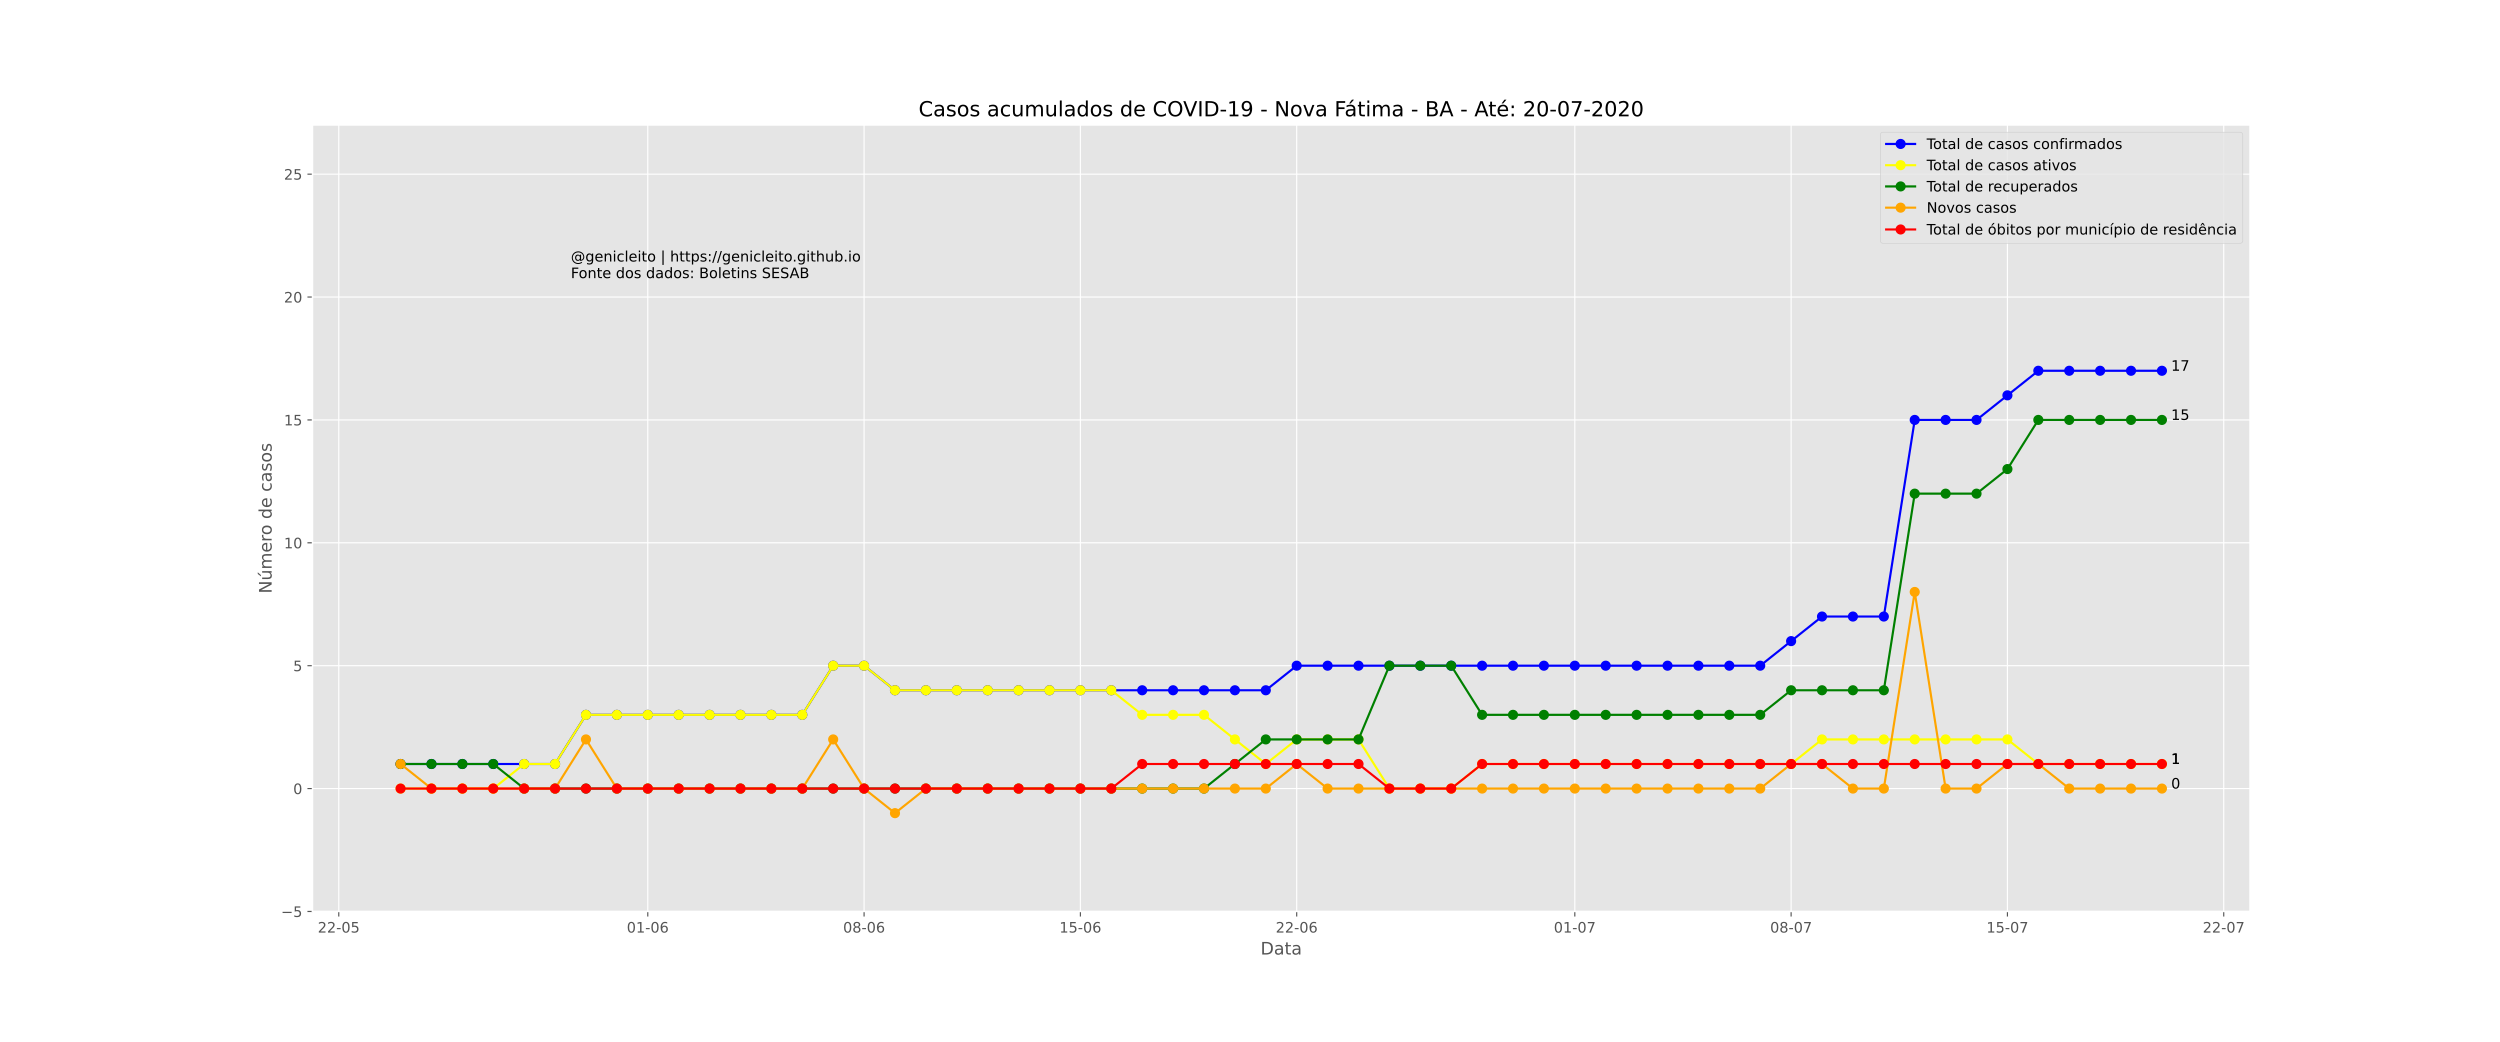 <?xml version="1.0" encoding="utf-8" standalone="no"?>
<!DOCTYPE svg PUBLIC "-//W3C//DTD SVG 1.1//EN"
  "http://www.w3.org/Graphics/SVG/1.1/DTD/svg11.dtd">
<!-- Created with matplotlib (https://matplotlib.org/) -->
<svg height="720pt" version="1.1" viewBox="0 0 1728 720" width="1728pt" xmlns="http://www.w3.org/2000/svg" xmlns:xlink="http://www.w3.org/1999/xlink">
 <defs>
  <style type="text/css">
*{stroke-linecap:butt;stroke-linejoin:round;}
  </style>
 </defs>
 <g id="figure_1">
  <g id="patch_1">
   <path d="M 0 720 
L 1728 720 
L 1728 0 
L 0 0 
z
" style="fill:#ffffff;"/>
  </g>
  <g id="axes_1">
   <g id="patch_2">
    <path d="M 216 630 
L 1555.2 630 
L 1555.2 86.4 
L 216 86.4 
z
" style="fill:#e5e5e5;"/>
   </g>
   <g id="matplotlib.axis_1">
    <g id="xtick_1">
     <g id="line2d_1">
      <path clip-path="url(#p723ca4eb35)" d="M 234.155 630 
L 234.155 86.4 
" style="fill:none;stroke:#ffffff;stroke-linecap:square;stroke-width:0.8;"/>
     </g>
     <g id="line2d_2">
      <defs>
       <path d="M 0 0 
L 0 3.5 
" id="m6091220536" style="stroke:#555555;stroke-width:0.8;"/>
      </defs>
      <g>
       <use style="fill:#555555;stroke:#555555;stroke-width:0.8;" x="234.155" xlink:href="#m6091220536" y="630"/>
      </g>
     </g>
     <g id="text_1">
      <!-- 22-05 -->
      <defs>
       <path d="M 19.188 8.297 
L 53.609 8.297 
L 53.609 0 
L 7.328 0 
L 7.328 8.297 
Q 12.938 14.109 22.625 23.891 
Q 32.328 33.688 34.812 36.531 
Q 39.547 41.844 41.422 45.531 
Q 43.312 49.219 43.312 52.781 
Q 43.312 58.594 39.234 62.25 
Q 35.156 65.922 28.609 65.922 
Q 23.969 65.922 18.812 64.312 
Q 13.672 62.703 7.812 59.422 
L 7.812 69.391 
Q 13.766 71.781 18.938 73 
Q 24.125 74.219 28.422 74.219 
Q 39.75 74.219 46.484 68.547 
Q 53.219 62.891 53.219 53.422 
Q 53.219 48.922 51.531 44.891 
Q 49.859 40.875 45.406 35.406 
Q 44.188 33.984 37.641 27.219 
Q 31.109 20.453 19.188 8.297 
z
" id="DejaVuSans-50"/>
       <path d="M 4.891 31.391 
L 31.203 31.391 
L 31.203 23.391 
L 4.891 23.391 
z
" id="DejaVuSans-45"/>
       <path d="M 31.781 66.406 
Q 24.172 66.406 20.328 58.906 
Q 16.5 51.422 16.5 36.375 
Q 16.5 21.391 20.328 13.891 
Q 24.172 6.391 31.781 6.391 
Q 39.453 6.391 43.281 13.891 
Q 47.125 21.391 47.125 36.375 
Q 47.125 51.422 43.281 58.906 
Q 39.453 66.406 31.781 66.406 
z
M 31.781 74.219 
Q 44.047 74.219 50.516 64.516 
Q 56.984 54.828 56.984 36.375 
Q 56.984 17.969 50.516 8.266 
Q 44.047 -1.422 31.781 -1.422 
Q 19.531 -1.422 13.062 8.266 
Q 6.594 17.969 6.594 36.375 
Q 6.594 54.828 13.062 64.516 
Q 19.531 74.219 31.781 74.219 
z
" id="DejaVuSans-48"/>
       <path d="M 10.797 72.906 
L 49.516 72.906 
L 49.516 64.594 
L 19.828 64.594 
L 19.828 46.734 
Q 21.969 47.469 24.109 47.828 
Q 26.266 48.188 28.422 48.188 
Q 40.625 48.188 47.75 41.5 
Q 54.891 34.812 54.891 23.391 
Q 54.891 11.625 47.562 5.094 
Q 40.234 -1.422 26.906 -1.422 
Q 22.312 -1.422 17.547 -0.641 
Q 12.797 0.141 7.719 1.703 
L 7.719 11.625 
Q 12.109 9.234 16.797 8.062 
Q 21.484 6.891 26.703 6.891 
Q 35.156 6.891 40.078 11.328 
Q 45.016 15.766 45.016 23.391 
Q 45.016 31 40.078 35.438 
Q 35.156 39.891 26.703 39.891 
Q 22.75 39.891 18.812 39.016 
Q 14.891 38.141 10.797 36.281 
z
" id="DejaVuSans-53"/>
      </defs>
      <g style="fill:#555555;" transform="translate(219.626 644.598)scale(0.1 -0.1)">
       <use xlink:href="#DejaVuSans-50"/>
       <use x="63.623" xlink:href="#DejaVuSans-50"/>
       <use x="127.246" xlink:href="#DejaVuSans-45"/>
       <use x="163.33" xlink:href="#DejaVuSans-48"/>
       <use x="226.953" xlink:href="#DejaVuSans-53"/>
      </g>
     </g>
    </g>
    <g id="xtick_2">
     <g id="line2d_3">
      <path clip-path="url(#p723ca4eb35)" d="M 447.744 630 
L 447.744 86.4 
" style="fill:none;stroke:#ffffff;stroke-linecap:square;stroke-width:0.8;"/>
     </g>
     <g id="line2d_4">
      <g>
       <use style="fill:#555555;stroke:#555555;stroke-width:0.8;" x="447.744" xlink:href="#m6091220536" y="630"/>
      </g>
     </g>
     <g id="text_2">
      <!-- 01-06 -->
      <defs>
       <path d="M 12.406 8.297 
L 28.516 8.297 
L 28.516 63.922 
L 10.984 60.406 
L 10.984 69.391 
L 28.422 72.906 
L 38.281 72.906 
L 38.281 8.297 
L 54.391 8.297 
L 54.391 0 
L 12.406 0 
z
" id="DejaVuSans-49"/>
       <path d="M 33.016 40.375 
Q 26.375 40.375 22.484 35.828 
Q 18.609 31.297 18.609 23.391 
Q 18.609 15.531 22.484 10.953 
Q 26.375 6.391 33.016 6.391 
Q 39.656 6.391 43.531 10.953 
Q 47.406 15.531 47.406 23.391 
Q 47.406 31.297 43.531 35.828 
Q 39.656 40.375 33.016 40.375 
z
M 52.594 71.297 
L 52.594 62.312 
Q 48.875 64.062 45.094 64.984 
Q 41.312 65.922 37.594 65.922 
Q 27.828 65.922 22.672 59.328 
Q 17.531 52.734 16.797 39.406 
Q 19.672 43.656 24.016 45.922 
Q 28.375 48.188 33.594 48.188 
Q 44.578 48.188 50.953 41.516 
Q 57.328 34.859 57.328 23.391 
Q 57.328 12.156 50.688 5.359 
Q 44.047 -1.422 33.016 -1.422 
Q 20.359 -1.422 13.672 8.266 
Q 6.984 17.969 6.984 36.375 
Q 6.984 53.656 15.188 63.938 
Q 23.391 74.219 37.203 74.219 
Q 40.922 74.219 44.703 73.484 
Q 48.484 72.75 52.594 71.297 
z
" id="DejaVuSans-54"/>
      </defs>
      <g style="fill:#555555;" transform="translate(433.215 644.598)scale(0.1 -0.1)">
       <use xlink:href="#DejaVuSans-48"/>
       <use x="63.623" xlink:href="#DejaVuSans-49"/>
       <use x="127.246" xlink:href="#DejaVuSans-45"/>
       <use x="163.33" xlink:href="#DejaVuSans-48"/>
       <use x="226.953" xlink:href="#DejaVuSans-54"/>
      </g>
     </g>
    </g>
    <g id="xtick_3">
     <g id="line2d_5">
      <path clip-path="url(#p723ca4eb35)" d="M 597.256 630 
L 597.256 86.4 
" style="fill:none;stroke:#ffffff;stroke-linecap:square;stroke-width:0.8;"/>
     </g>
     <g id="line2d_6">
      <g>
       <use style="fill:#555555;stroke:#555555;stroke-width:0.8;" x="597.256" xlink:href="#m6091220536" y="630"/>
      </g>
     </g>
     <g id="text_3">
      <!-- 08-06 -->
      <defs>
       <path d="M 31.781 34.625 
Q 24.75 34.625 20.719 30.859 
Q 16.703 27.094 16.703 20.516 
Q 16.703 13.922 20.719 10.156 
Q 24.75 6.391 31.781 6.391 
Q 38.812 6.391 42.859 10.172 
Q 46.922 13.969 46.922 20.516 
Q 46.922 27.094 42.891 30.859 
Q 38.875 34.625 31.781 34.625 
z
M 21.922 38.812 
Q 15.578 40.375 12.031 44.719 
Q 8.5 49.078 8.5 55.328 
Q 8.5 64.062 14.719 69.141 
Q 20.953 74.219 31.781 74.219 
Q 42.672 74.219 48.875 69.141 
Q 55.078 64.062 55.078 55.328 
Q 55.078 49.078 51.531 44.719 
Q 48 40.375 41.703 38.812 
Q 48.828 37.156 52.797 32.312 
Q 56.781 27.484 56.781 20.516 
Q 56.781 9.906 50.312 4.234 
Q 43.844 -1.422 31.781 -1.422 
Q 19.734 -1.422 13.25 4.234 
Q 6.781 9.906 6.781 20.516 
Q 6.781 27.484 10.781 32.312 
Q 14.797 37.156 21.922 38.812 
z
M 18.312 54.391 
Q 18.312 48.734 21.844 45.562 
Q 25.391 42.391 31.781 42.391 
Q 38.141 42.391 41.719 45.562 
Q 45.312 48.734 45.312 54.391 
Q 45.312 60.062 41.719 63.234 
Q 38.141 66.406 31.781 66.406 
Q 25.391 66.406 21.844 63.234 
Q 18.312 60.062 18.312 54.391 
z
" id="DejaVuSans-56"/>
      </defs>
      <g style="fill:#555555;" transform="translate(582.727 644.598)scale(0.1 -0.1)">
       <use xlink:href="#DejaVuSans-48"/>
       <use x="63.623" xlink:href="#DejaVuSans-56"/>
       <use x="127.246" xlink:href="#DejaVuSans-45"/>
       <use x="163.33" xlink:href="#DejaVuSans-48"/>
       <use x="226.953" xlink:href="#DejaVuSans-54"/>
      </g>
     </g>
    </g>
    <g id="xtick_4">
     <g id="line2d_7">
      <path clip-path="url(#p723ca4eb35)" d="M 746.767 630 
L 746.767 86.4 
" style="fill:none;stroke:#ffffff;stroke-linecap:square;stroke-width:0.8;"/>
     </g>
     <g id="line2d_8">
      <g>
       <use style="fill:#555555;stroke:#555555;stroke-width:0.8;" x="746.767" xlink:href="#m6091220536" y="630"/>
      </g>
     </g>
     <g id="text_4">
      <!-- 15-06 -->
      <g style="fill:#555555;" transform="translate(732.239 644.598)scale(0.1 -0.1)">
       <use xlink:href="#DejaVuSans-49"/>
       <use x="63.623" xlink:href="#DejaVuSans-53"/>
       <use x="127.246" xlink:href="#DejaVuSans-45"/>
       <use x="163.33" xlink:href="#DejaVuSans-48"/>
       <use x="226.953" xlink:href="#DejaVuSans-54"/>
      </g>
     </g>
    </g>
    <g id="xtick_5">
     <g id="line2d_9">
      <path clip-path="url(#p723ca4eb35)" d="M 896.279 630 
L 896.279 86.4 
" style="fill:none;stroke:#ffffff;stroke-linecap:square;stroke-width:0.8;"/>
     </g>
     <g id="line2d_10">
      <g>
       <use style="fill:#555555;stroke:#555555;stroke-width:0.8;" x="896.279" xlink:href="#m6091220536" y="630"/>
      </g>
     </g>
     <g id="text_5">
      <!-- 22-06 -->
      <g style="fill:#555555;" transform="translate(881.751 644.598)scale(0.1 -0.1)">
       <use xlink:href="#DejaVuSans-50"/>
       <use x="63.623" xlink:href="#DejaVuSans-50"/>
       <use x="127.246" xlink:href="#DejaVuSans-45"/>
       <use x="163.33" xlink:href="#DejaVuSans-48"/>
       <use x="226.953" xlink:href="#DejaVuSans-54"/>
      </g>
     </g>
    </g>
    <g id="xtick_6">
     <g id="line2d_11">
      <path clip-path="url(#p723ca4eb35)" d="M 1088.509 630 
L 1088.509 86.4 
" style="fill:none;stroke:#ffffff;stroke-linecap:square;stroke-width:0.8;"/>
     </g>
     <g id="line2d_12">
      <g>
       <use style="fill:#555555;stroke:#555555;stroke-width:0.8;" x="1088.509" xlink:href="#m6091220536" y="630"/>
      </g>
     </g>
     <g id="text_6">
      <!-- 01-07 -->
      <defs>
       <path d="M 8.203 72.906 
L 55.078 72.906 
L 55.078 68.703 
L 28.609 0 
L 18.312 0 
L 43.219 64.594 
L 8.203 64.594 
z
" id="DejaVuSans-55"/>
      </defs>
      <g style="fill:#555555;" transform="translate(1073.98 644.598)scale(0.1 -0.1)">
       <use xlink:href="#DejaVuSans-48"/>
       <use x="63.623" xlink:href="#DejaVuSans-49"/>
       <use x="127.246" xlink:href="#DejaVuSans-45"/>
       <use x="163.33" xlink:href="#DejaVuSans-48"/>
       <use x="226.953" xlink:href="#DejaVuSans-55"/>
      </g>
     </g>
    </g>
    <g id="xtick_7">
     <g id="line2d_13">
      <path clip-path="url(#p723ca4eb35)" d="M 1238.021 630 
L 1238.021 86.4 
" style="fill:none;stroke:#ffffff;stroke-linecap:square;stroke-width:0.8;"/>
     </g>
     <g id="line2d_14">
      <g>
       <use style="fill:#555555;stroke:#555555;stroke-width:0.8;" x="1238.021" xlink:href="#m6091220536" y="630"/>
      </g>
     </g>
     <g id="text_7">
      <!-- 08-07 -->
      <g style="fill:#555555;" transform="translate(1223.492 644.598)scale(0.1 -0.1)">
       <use xlink:href="#DejaVuSans-48"/>
       <use x="63.623" xlink:href="#DejaVuSans-56"/>
       <use x="127.246" xlink:href="#DejaVuSans-45"/>
       <use x="163.33" xlink:href="#DejaVuSans-48"/>
       <use x="226.953" xlink:href="#DejaVuSans-55"/>
      </g>
     </g>
    </g>
    <g id="xtick_8">
     <g id="line2d_15">
      <path clip-path="url(#p723ca4eb35)" d="M 1387.533 630 
L 1387.533 86.4 
" style="fill:none;stroke:#ffffff;stroke-linecap:square;stroke-width:0.8;"/>
     </g>
     <g id="line2d_16">
      <g>
       <use style="fill:#555555;stroke:#555555;stroke-width:0.8;" x="1387.533" xlink:href="#m6091220536" y="630"/>
      </g>
     </g>
     <g id="text_8">
      <!-- 15-07 -->
      <g style="fill:#555555;" transform="translate(1373.004 644.598)scale(0.1 -0.1)">
       <use xlink:href="#DejaVuSans-49"/>
       <use x="63.623" xlink:href="#DejaVuSans-53"/>
       <use x="127.246" xlink:href="#DejaVuSans-45"/>
       <use x="163.33" xlink:href="#DejaVuSans-48"/>
       <use x="226.953" xlink:href="#DejaVuSans-55"/>
      </g>
     </g>
    </g>
    <g id="xtick_9">
     <g id="line2d_17">
      <path clip-path="url(#p723ca4eb35)" d="M 1537.045 630 
L 1537.045 86.4 
" style="fill:none;stroke:#ffffff;stroke-linecap:square;stroke-width:0.8;"/>
     </g>
     <g id="line2d_18">
      <g>
       <use style="fill:#555555;stroke:#555555;stroke-width:0.8;" x="1537.045" xlink:href="#m6091220536" y="630"/>
      </g>
     </g>
     <g id="text_9">
      <!-- 22-07 -->
      <g style="fill:#555555;" transform="translate(1522.516 644.598)scale(0.1 -0.1)">
       <use xlink:href="#DejaVuSans-50"/>
       <use x="63.623" xlink:href="#DejaVuSans-50"/>
       <use x="127.246" xlink:href="#DejaVuSans-45"/>
       <use x="163.33" xlink:href="#DejaVuSans-48"/>
       <use x="226.953" xlink:href="#DejaVuSans-55"/>
      </g>
     </g>
    </g>
    <g id="text_10">
     <!-- Data -->
     <defs>
      <path d="M 19.672 64.797 
L 19.672 8.109 
L 31.594 8.109 
Q 46.688 8.109 53.688 14.938 
Q 60.688 21.781 60.688 36.531 
Q 60.688 51.172 53.688 57.984 
Q 46.688 64.797 31.594 64.797 
z
M 9.812 72.906 
L 30.078 72.906 
Q 51.266 72.906 61.172 64.094 
Q 71.094 55.281 71.094 36.531 
Q 71.094 17.672 61.125 8.828 
Q 51.172 0 30.078 0 
L 9.812 0 
z
" id="DejaVuSans-68"/>
      <path d="M 34.281 27.484 
Q 23.391 27.484 19.188 25 
Q 14.984 22.516 14.984 16.5 
Q 14.984 11.719 18.141 8.906 
Q 21.297 6.109 26.703 6.109 
Q 34.188 6.109 38.703 11.406 
Q 43.219 16.703 43.219 25.484 
L 43.219 27.484 
z
M 52.203 31.203 
L 52.203 0 
L 43.219 0 
L 43.219 8.297 
Q 40.141 3.328 35.547 0.953 
Q 30.953 -1.422 24.312 -1.422 
Q 15.922 -1.422 10.953 3.297 
Q 6 8.016 6 15.922 
Q 6 25.141 12.172 29.828 
Q 18.359 34.516 30.609 34.516 
L 43.219 34.516 
L 43.219 35.406 
Q 43.219 41.609 39.141 45 
Q 35.062 48.391 27.688 48.391 
Q 23 48.391 18.547 47.266 
Q 14.109 46.141 10.016 43.891 
L 10.016 52.203 
Q 14.938 54.109 19.578 55.047 
Q 24.219 56 28.609 56 
Q 40.484 56 46.344 49.844 
Q 52.203 43.703 52.203 31.203 
z
" id="DejaVuSans-97"/>
      <path d="M 18.312 70.219 
L 18.312 54.688 
L 36.812 54.688 
L 36.812 47.703 
L 18.312 47.703 
L 18.312 18.016 
Q 18.312 11.328 20.141 9.422 
Q 21.969 7.516 27.594 7.516 
L 36.812 7.516 
L 36.812 0 
L 27.594 0 
Q 17.188 0 13.234 3.875 
Q 9.281 7.766 9.281 18.016 
L 9.281 47.703 
L 2.688 47.703 
L 2.688 54.688 
L 9.281 54.688 
L 9.281 70.219 
z
" id="DejaVuSans-116"/>
     </defs>
     <g style="fill:#555555;" transform="translate(871.274 659.796)scale(0.12 -0.12)">
      <use xlink:href="#DejaVuSans-68"/>
      <use x="77.002" xlink:href="#DejaVuSans-97"/>
      <use x="138.281" xlink:href="#DejaVuSans-116"/>
      <use x="177.49" xlink:href="#DejaVuSans-97"/>
     </g>
    </g>
   </g>
   <g id="matplotlib.axis_2">
    <g id="ytick_1">
     <g id="line2d_19">
      <path clip-path="url(#p723ca4eb35)" d="M 216 630 
L 1555.2 630 
" style="fill:none;stroke:#ffffff;stroke-linecap:square;stroke-width:0.8;"/>
     </g>
     <g id="line2d_20">
      <defs>
       <path d="M 0 0 
L -3.5 0 
" id="m33ead7e73c" style="stroke:#555555;stroke-width:0.8;"/>
      </defs>
      <g>
       <use style="fill:#555555;stroke:#555555;stroke-width:0.8;" x="216" xlink:href="#m33ead7e73c" y="630"/>
      </g>
     </g>
     <g id="text_11">
      <!-- −5 -->
      <defs>
       <path d="M 10.594 35.5 
L 73.188 35.5 
L 73.188 27.203 
L 10.594 27.203 
z
" id="DejaVuSans-8722"/>
      </defs>
      <g style="fill:#555555;" transform="translate(194.258 633.799)scale(0.1 -0.1)">
       <use xlink:href="#DejaVuSans-8722"/>
       <use x="83.789" xlink:href="#DejaVuSans-53"/>
      </g>
     </g>
    </g>
    <g id="ytick_2">
     <g id="line2d_21">
      <path clip-path="url(#p723ca4eb35)" d="M 216 545.062 
L 1555.2 545.062 
" style="fill:none;stroke:#ffffff;stroke-linecap:square;stroke-width:0.8;"/>
     </g>
     <g id="line2d_22">
      <g>
       <use style="fill:#555555;stroke:#555555;stroke-width:0.8;" x="216" xlink:href="#m33ead7e73c" y="545.062"/>
      </g>
     </g>
     <g id="text_12">
      <!-- 0 -->
      <g style="fill:#555555;" transform="translate(202.637 548.862)scale(0.1 -0.1)">
       <use xlink:href="#DejaVuSans-48"/>
      </g>
     </g>
    </g>
    <g id="ytick_3">
     <g id="line2d_23">
      <path clip-path="url(#p723ca4eb35)" d="M 216 460.125 
L 1555.2 460.125 
" style="fill:none;stroke:#ffffff;stroke-linecap:square;stroke-width:0.8;"/>
     </g>
     <g id="line2d_24">
      <g>
       <use style="fill:#555555;stroke:#555555;stroke-width:0.8;" x="216" xlink:href="#m33ead7e73c" y="460.125"/>
      </g>
     </g>
     <g id="text_13">
      <!-- 5 -->
      <g style="fill:#555555;" transform="translate(202.637 463.924)scale(0.1 -0.1)">
       <use xlink:href="#DejaVuSans-53"/>
      </g>
     </g>
    </g>
    <g id="ytick_4">
     <g id="line2d_25">
      <path clip-path="url(#p723ca4eb35)" d="M 216 375.188 
L 1555.2 375.188 
" style="fill:none;stroke:#ffffff;stroke-linecap:square;stroke-width:0.8;"/>
     </g>
     <g id="line2d_26">
      <g>
       <use style="fill:#555555;stroke:#555555;stroke-width:0.8;" x="216" xlink:href="#m33ead7e73c" y="375.188"/>
      </g>
     </g>
     <g id="text_14">
      <!-- 10 -->
      <g style="fill:#555555;" transform="translate(196.275 378.987)scale(0.1 -0.1)">
       <use xlink:href="#DejaVuSans-49"/>
       <use x="63.623" xlink:href="#DejaVuSans-48"/>
      </g>
     </g>
    </g>
    <g id="ytick_5">
     <g id="line2d_27">
      <path clip-path="url(#p723ca4eb35)" d="M 216 290.25 
L 1555.2 290.25 
" style="fill:none;stroke:#ffffff;stroke-linecap:square;stroke-width:0.8;"/>
     </g>
     <g id="line2d_28">
      <g>
       <use style="fill:#555555;stroke:#555555;stroke-width:0.8;" x="216" xlink:href="#m33ead7e73c" y="290.25"/>
      </g>
     </g>
     <g id="text_15">
      <!-- 15 -->
      <g style="fill:#555555;" transform="translate(196.275 294.049)scale(0.1 -0.1)">
       <use xlink:href="#DejaVuSans-49"/>
       <use x="63.623" xlink:href="#DejaVuSans-53"/>
      </g>
     </g>
    </g>
    <g id="ytick_6">
     <g id="line2d_29">
      <path clip-path="url(#p723ca4eb35)" d="M 216 205.312 
L 1555.2 205.312 
" style="fill:none;stroke:#ffffff;stroke-linecap:square;stroke-width:0.8;"/>
     </g>
     <g id="line2d_30">
      <g>
       <use style="fill:#555555;stroke:#555555;stroke-width:0.8;" x="216" xlink:href="#m33ead7e73c" y="205.312"/>
      </g>
     </g>
     <g id="text_16">
      <!-- 20 -->
      <g style="fill:#555555;" transform="translate(196.275 209.112)scale(0.1 -0.1)">
       <use xlink:href="#DejaVuSans-50"/>
       <use x="63.623" xlink:href="#DejaVuSans-48"/>
      </g>
     </g>
    </g>
    <g id="ytick_7">
     <g id="line2d_31">
      <path clip-path="url(#p723ca4eb35)" d="M 216 120.375 
L 1555.2 120.375 
" style="fill:none;stroke:#ffffff;stroke-linecap:square;stroke-width:0.8;"/>
     </g>
     <g id="line2d_32">
      <g>
       <use style="fill:#555555;stroke:#555555;stroke-width:0.8;" x="216" xlink:href="#m33ead7e73c" y="120.375"/>
      </g>
     </g>
     <g id="text_17">
      <!-- 25 -->
      <g style="fill:#555555;" transform="translate(196.275 124.174)scale(0.1 -0.1)">
       <use xlink:href="#DejaVuSans-50"/>
       <use x="63.623" xlink:href="#DejaVuSans-53"/>
      </g>
     </g>
    </g>
    <g id="text_18">
     <!-- Número de casos -->
     <defs>
      <path d="M 9.812 72.906 
L 23.094 72.906 
L 55.422 11.922 
L 55.422 72.906 
L 64.984 72.906 
L 64.984 0 
L 51.703 0 
L 19.391 60.984 
L 19.391 0 
L 9.812 0 
z
" id="DejaVuSans-78"/>
      <path d="M 8.5 21.578 
L 8.5 54.688 
L 17.484 54.688 
L 17.484 21.922 
Q 17.484 14.156 20.5 10.266 
Q 23.531 6.391 29.594 6.391 
Q 36.859 6.391 41.078 11.031 
Q 45.312 15.672 45.312 23.688 
L 45.312 54.688 
L 54.297 54.688 
L 54.297 0 
L 45.312 0 
L 45.312 8.406 
Q 42.047 3.422 37.719 1 
Q 33.406 -1.422 27.688 -1.422 
Q 18.266 -1.422 13.375 4.438 
Q 8.5 10.297 8.5 21.578 
z
M 31.109 56 
z
M 37.781 79.984 
L 47.5 79.984 
L 31.594 61.625 
L 24.109 61.625 
z
" id="DejaVuSans-250"/>
      <path d="M 52 44.188 
Q 55.375 50.25 60.062 53.125 
Q 64.75 56 71.094 56 
Q 79.641 56 84.281 50.016 
Q 88.922 44.047 88.922 33.016 
L 88.922 0 
L 79.891 0 
L 79.891 32.719 
Q 79.891 40.578 77.094 44.375 
Q 74.312 48.188 68.609 48.188 
Q 61.625 48.188 57.562 43.547 
Q 53.516 38.922 53.516 30.906 
L 53.516 0 
L 44.484 0 
L 44.484 32.719 
Q 44.484 40.625 41.703 44.406 
Q 38.922 48.188 33.109 48.188 
Q 26.219 48.188 22.156 43.531 
Q 18.109 38.875 18.109 30.906 
L 18.109 0 
L 9.078 0 
L 9.078 54.688 
L 18.109 54.688 
L 18.109 46.188 
Q 21.188 51.219 25.484 53.609 
Q 29.781 56 35.688 56 
Q 41.656 56 45.828 52.969 
Q 50 49.953 52 44.188 
z
" id="DejaVuSans-109"/>
      <path d="M 56.203 29.594 
L 56.203 25.203 
L 14.891 25.203 
Q 15.484 15.922 20.484 11.062 
Q 25.484 6.203 34.422 6.203 
Q 39.594 6.203 44.453 7.469 
Q 49.312 8.734 54.109 11.281 
L 54.109 2.781 
Q 49.266 0.734 44.188 -0.344 
Q 39.109 -1.422 33.891 -1.422 
Q 20.797 -1.422 13.156 6.188 
Q 5.516 13.812 5.516 26.812 
Q 5.516 40.234 12.766 48.109 
Q 20.016 56 32.328 56 
Q 43.359 56 49.781 48.891 
Q 56.203 41.797 56.203 29.594 
z
M 47.219 32.234 
Q 47.125 39.594 43.094 43.984 
Q 39.062 48.391 32.422 48.391 
Q 24.906 48.391 20.391 44.141 
Q 15.875 39.891 15.188 32.172 
z
" id="DejaVuSans-101"/>
      <path d="M 41.109 46.297 
Q 39.594 47.172 37.812 47.578 
Q 36.031 48 33.891 48 
Q 26.266 48 22.188 43.047 
Q 18.109 38.094 18.109 28.812 
L 18.109 0 
L 9.078 0 
L 9.078 54.688 
L 18.109 54.688 
L 18.109 46.188 
Q 20.953 51.172 25.484 53.578 
Q 30.031 56 36.531 56 
Q 37.453 56 38.578 55.875 
Q 39.703 55.766 41.062 55.516 
z
" id="DejaVuSans-114"/>
      <path d="M 30.609 48.391 
Q 23.391 48.391 19.188 42.75 
Q 14.984 37.109 14.984 27.297 
Q 14.984 17.484 19.156 11.844 
Q 23.344 6.203 30.609 6.203 
Q 37.797 6.203 41.984 11.859 
Q 46.188 17.531 46.188 27.297 
Q 46.188 37.016 41.984 42.703 
Q 37.797 48.391 30.609 48.391 
z
M 30.609 56 
Q 42.328 56 49.016 48.375 
Q 55.719 40.766 55.719 27.297 
Q 55.719 13.875 49.016 6.219 
Q 42.328 -1.422 30.609 -1.422 
Q 18.844 -1.422 12.172 6.219 
Q 5.516 13.875 5.516 27.297 
Q 5.516 40.766 12.172 48.375 
Q 18.844 56 30.609 56 
z
" id="DejaVuSans-111"/>
      <path id="DejaVuSans-32"/>
      <path d="M 45.406 46.391 
L 45.406 75.984 
L 54.391 75.984 
L 54.391 0 
L 45.406 0 
L 45.406 8.203 
Q 42.578 3.328 38.25 0.953 
Q 33.938 -1.422 27.875 -1.422 
Q 17.969 -1.422 11.734 6.484 
Q 5.516 14.406 5.516 27.297 
Q 5.516 40.188 11.734 48.094 
Q 17.969 56 27.875 56 
Q 33.938 56 38.25 53.625 
Q 42.578 51.266 45.406 46.391 
z
M 14.797 27.297 
Q 14.797 17.391 18.875 11.75 
Q 22.953 6.109 30.078 6.109 
Q 37.203 6.109 41.297 11.75 
Q 45.406 17.391 45.406 27.297 
Q 45.406 37.203 41.297 42.844 
Q 37.203 48.484 30.078 48.484 
Q 22.953 48.484 18.875 42.844 
Q 14.797 37.203 14.797 27.297 
z
" id="DejaVuSans-100"/>
      <path d="M 48.781 52.594 
L 48.781 44.188 
Q 44.969 46.297 41.141 47.344 
Q 37.312 48.391 33.406 48.391 
Q 24.656 48.391 19.812 42.844 
Q 14.984 37.312 14.984 27.297 
Q 14.984 17.281 19.812 11.734 
Q 24.656 6.203 33.406 6.203 
Q 37.312 6.203 41.141 7.25 
Q 44.969 8.297 48.781 10.406 
L 48.781 2.094 
Q 45.016 0.344 40.984 -0.531 
Q 36.969 -1.422 32.422 -1.422 
Q 20.062 -1.422 12.781 6.344 
Q 5.516 14.109 5.516 27.297 
Q 5.516 40.672 12.859 48.328 
Q 20.219 56 33.016 56 
Q 37.156 56 41.109 55.141 
Q 45.062 54.297 48.781 52.594 
z
" id="DejaVuSans-99"/>
      <path d="M 44.281 53.078 
L 44.281 44.578 
Q 40.484 46.531 36.375 47.5 
Q 32.281 48.484 27.875 48.484 
Q 21.188 48.484 17.844 46.438 
Q 14.5 44.391 14.5 40.281 
Q 14.5 37.156 16.891 35.375 
Q 19.281 33.594 26.516 31.984 
L 29.594 31.297 
Q 39.156 29.25 43.188 25.516 
Q 47.219 21.781 47.219 15.094 
Q 47.219 7.469 41.188 3.016 
Q 35.156 -1.422 24.609 -1.422 
Q 20.219 -1.422 15.453 -0.562 
Q 10.688 0.297 5.422 2 
L 5.422 11.281 
Q 10.406 8.688 15.234 7.391 
Q 20.062 6.109 24.812 6.109 
Q 31.156 6.109 34.562 8.281 
Q 37.984 10.453 37.984 14.406 
Q 37.984 18.062 35.516 20.016 
Q 33.062 21.969 24.703 23.781 
L 21.578 24.516 
Q 13.234 26.266 9.516 29.906 
Q 5.812 33.547 5.812 39.891 
Q 5.812 47.609 11.281 51.797 
Q 16.75 56 26.812 56 
Q 31.781 56 36.172 55.266 
Q 40.578 54.547 44.281 53.078 
z
" id="DejaVuSans-115"/>
     </defs>
     <g style="fill:#555555;" transform="translate(187.762 410.243)rotate(-90)scale(0.12 -0.12)">
      <use xlink:href="#DejaVuSans-78"/>
      <use x="74.805" xlink:href="#DejaVuSans-250"/>
      <use x="138.184" xlink:href="#DejaVuSans-109"/>
      <use x="235.596" xlink:href="#DejaVuSans-101"/>
      <use x="297.119" xlink:href="#DejaVuSans-114"/>
      <use x="335.982" xlink:href="#DejaVuSans-111"/>
      <use x="397.164" xlink:href="#DejaVuSans-32"/>
      <use x="428.951" xlink:href="#DejaVuSans-100"/>
      <use x="492.428" xlink:href="#DejaVuSans-101"/>
      <use x="553.951" xlink:href="#DejaVuSans-32"/>
      <use x="585.738" xlink:href="#DejaVuSans-99"/>
      <use x="640.719" xlink:href="#DejaVuSans-97"/>
      <use x="701.998" xlink:href="#DejaVuSans-115"/>
      <use x="754.098" xlink:href="#DejaVuSans-111"/>
      <use x="815.279" xlink:href="#DejaVuSans-115"/>
     </g>
    </g>
   </g>
   <g id="line2d_33">
    <path clip-path="url(#p723ca4eb35)" d="M 276.873 528.075 
L 298.232 528.075 
L 319.59 528.075 
L 340.949 528.075 
L 362.308 528.075 
L 383.667 528.075 
L 405.026 494.1 
L 426.385 494.1 
L 447.744 494.1 
L 469.102 494.1 
L 490.461 494.1 
L 511.82 494.1 
L 533.179 494.1 
L 554.538 494.1 
L 575.897 460.125 
L 597.256 460.125 
L 618.614 477.113 
L 639.973 477.113 
L 661.332 477.113 
L 682.691 477.113 
L 704.05 477.113 
L 725.409 477.113 
L 746.767 477.113 
L 768.126 477.113 
L 789.485 477.113 
L 810.844 477.113 
L 832.203 477.113 
L 853.562 477.113 
L 874.921 477.113 
L 896.279 460.125 
L 917.638 460.125 
L 938.997 460.125 
L 960.356 460.125 
L 981.715 460.125 
L 1003.074 460.125 
L 1024.433 460.125 
L 1045.791 460.125 
L 1067.15 460.125 
L 1088.509 460.125 
L 1109.868 460.125 
L 1131.227 460.125 
L 1152.586 460.125 
L 1173.944 460.125 
L 1195.303 460.125 
L 1216.662 460.125 
L 1238.021 443.137 
L 1259.38 426.15 
L 1280.739 426.15 
L 1302.098 426.15 
L 1323.456 290.25 
L 1344.815 290.25 
L 1366.174 290.25 
L 1387.533 273.262 
L 1408.892 256.275 
L 1430.251 256.275 
L 1451.61 256.275 
L 1472.968 256.275 
L 1494.327 256.275 
" style="fill:none;stroke:#0000ff;stroke-linecap:square;stroke-width:1.5;"/>
    <defs>
     <path d="M 0 3 
C 0.796 3 1.559 2.684 2.121 2.121 
C 2.684 1.559 3 0.796 3 0 
C 3 -0.796 2.684 -1.559 2.121 -2.121 
C 1.559 -2.684 0.796 -3 0 -3 
C -0.796 -3 -1.559 -2.684 -2.121 -2.121 
C -2.684 -1.559 -3 -0.796 -3 0 
C -3 0.796 -2.684 1.559 -2.121 2.121 
C -1.559 2.684 -0.796 3 0 3 
z
" id="m876aa0383c" style="stroke:#0000ff;"/>
    </defs>
    <g clip-path="url(#p723ca4eb35)">
     <use style="fill:#0000ff;stroke:#0000ff;" x="276.873" xlink:href="#m876aa0383c" y="528.075"/>
     <use style="fill:#0000ff;stroke:#0000ff;" x="298.232" xlink:href="#m876aa0383c" y="528.075"/>
     <use style="fill:#0000ff;stroke:#0000ff;" x="319.59" xlink:href="#m876aa0383c" y="528.075"/>
     <use style="fill:#0000ff;stroke:#0000ff;" x="340.949" xlink:href="#m876aa0383c" y="528.075"/>
     <use style="fill:#0000ff;stroke:#0000ff;" x="362.308" xlink:href="#m876aa0383c" y="528.075"/>
     <use style="fill:#0000ff;stroke:#0000ff;" x="383.667" xlink:href="#m876aa0383c" y="528.075"/>
     <use style="fill:#0000ff;stroke:#0000ff;" x="405.026" xlink:href="#m876aa0383c" y="494.1"/>
     <use style="fill:#0000ff;stroke:#0000ff;" x="426.385" xlink:href="#m876aa0383c" y="494.1"/>
     <use style="fill:#0000ff;stroke:#0000ff;" x="447.744" xlink:href="#m876aa0383c" y="494.1"/>
     <use style="fill:#0000ff;stroke:#0000ff;" x="469.102" xlink:href="#m876aa0383c" y="494.1"/>
     <use style="fill:#0000ff;stroke:#0000ff;" x="490.461" xlink:href="#m876aa0383c" y="494.1"/>
     <use style="fill:#0000ff;stroke:#0000ff;" x="511.82" xlink:href="#m876aa0383c" y="494.1"/>
     <use style="fill:#0000ff;stroke:#0000ff;" x="533.179" xlink:href="#m876aa0383c" y="494.1"/>
     <use style="fill:#0000ff;stroke:#0000ff;" x="554.538" xlink:href="#m876aa0383c" y="494.1"/>
     <use style="fill:#0000ff;stroke:#0000ff;" x="575.897" xlink:href="#m876aa0383c" y="460.125"/>
     <use style="fill:#0000ff;stroke:#0000ff;" x="597.256" xlink:href="#m876aa0383c" y="460.125"/>
     <use style="fill:#0000ff;stroke:#0000ff;" x="618.614" xlink:href="#m876aa0383c" y="477.113"/>
     <use style="fill:#0000ff;stroke:#0000ff;" x="639.973" xlink:href="#m876aa0383c" y="477.113"/>
     <use style="fill:#0000ff;stroke:#0000ff;" x="661.332" xlink:href="#m876aa0383c" y="477.113"/>
     <use style="fill:#0000ff;stroke:#0000ff;" x="682.691" xlink:href="#m876aa0383c" y="477.113"/>
     <use style="fill:#0000ff;stroke:#0000ff;" x="704.05" xlink:href="#m876aa0383c" y="477.113"/>
     <use style="fill:#0000ff;stroke:#0000ff;" x="725.409" xlink:href="#m876aa0383c" y="477.113"/>
     <use style="fill:#0000ff;stroke:#0000ff;" x="746.767" xlink:href="#m876aa0383c" y="477.113"/>
     <use style="fill:#0000ff;stroke:#0000ff;" x="768.126" xlink:href="#m876aa0383c" y="477.113"/>
     <use style="fill:#0000ff;stroke:#0000ff;" x="789.485" xlink:href="#m876aa0383c" y="477.113"/>
     <use style="fill:#0000ff;stroke:#0000ff;" x="810.844" xlink:href="#m876aa0383c" y="477.113"/>
     <use style="fill:#0000ff;stroke:#0000ff;" x="832.203" xlink:href="#m876aa0383c" y="477.113"/>
     <use style="fill:#0000ff;stroke:#0000ff;" x="853.562" xlink:href="#m876aa0383c" y="477.113"/>
     <use style="fill:#0000ff;stroke:#0000ff;" x="874.921" xlink:href="#m876aa0383c" y="477.113"/>
     <use style="fill:#0000ff;stroke:#0000ff;" x="896.279" xlink:href="#m876aa0383c" y="460.125"/>
     <use style="fill:#0000ff;stroke:#0000ff;" x="917.638" xlink:href="#m876aa0383c" y="460.125"/>
     <use style="fill:#0000ff;stroke:#0000ff;" x="938.997" xlink:href="#m876aa0383c" y="460.125"/>
     <use style="fill:#0000ff;stroke:#0000ff;" x="960.356" xlink:href="#m876aa0383c" y="460.125"/>
     <use style="fill:#0000ff;stroke:#0000ff;" x="981.715" xlink:href="#m876aa0383c" y="460.125"/>
     <use style="fill:#0000ff;stroke:#0000ff;" x="1003.074" xlink:href="#m876aa0383c" y="460.125"/>
     <use style="fill:#0000ff;stroke:#0000ff;" x="1024.433" xlink:href="#m876aa0383c" y="460.125"/>
     <use style="fill:#0000ff;stroke:#0000ff;" x="1045.791" xlink:href="#m876aa0383c" y="460.125"/>
     <use style="fill:#0000ff;stroke:#0000ff;" x="1067.15" xlink:href="#m876aa0383c" y="460.125"/>
     <use style="fill:#0000ff;stroke:#0000ff;" x="1088.509" xlink:href="#m876aa0383c" y="460.125"/>
     <use style="fill:#0000ff;stroke:#0000ff;" x="1109.868" xlink:href="#m876aa0383c" y="460.125"/>
     <use style="fill:#0000ff;stroke:#0000ff;" x="1131.227" xlink:href="#m876aa0383c" y="460.125"/>
     <use style="fill:#0000ff;stroke:#0000ff;" x="1152.586" xlink:href="#m876aa0383c" y="460.125"/>
     <use style="fill:#0000ff;stroke:#0000ff;" x="1173.944" xlink:href="#m876aa0383c" y="460.125"/>
     <use style="fill:#0000ff;stroke:#0000ff;" x="1195.303" xlink:href="#m876aa0383c" y="460.125"/>
     <use style="fill:#0000ff;stroke:#0000ff;" x="1216.662" xlink:href="#m876aa0383c" y="460.125"/>
     <use style="fill:#0000ff;stroke:#0000ff;" x="1238.021" xlink:href="#m876aa0383c" y="443.137"/>
     <use style="fill:#0000ff;stroke:#0000ff;" x="1259.38" xlink:href="#m876aa0383c" y="426.15"/>
     <use style="fill:#0000ff;stroke:#0000ff;" x="1280.739" xlink:href="#m876aa0383c" y="426.15"/>
     <use style="fill:#0000ff;stroke:#0000ff;" x="1302.098" xlink:href="#m876aa0383c" y="426.15"/>
     <use style="fill:#0000ff;stroke:#0000ff;" x="1323.456" xlink:href="#m876aa0383c" y="290.25"/>
     <use style="fill:#0000ff;stroke:#0000ff;" x="1344.815" xlink:href="#m876aa0383c" y="290.25"/>
     <use style="fill:#0000ff;stroke:#0000ff;" x="1366.174" xlink:href="#m876aa0383c" y="290.25"/>
     <use style="fill:#0000ff;stroke:#0000ff;" x="1387.533" xlink:href="#m876aa0383c" y="273.262"/>
     <use style="fill:#0000ff;stroke:#0000ff;" x="1408.892" xlink:href="#m876aa0383c" y="256.275"/>
     <use style="fill:#0000ff;stroke:#0000ff;" x="1430.251" xlink:href="#m876aa0383c" y="256.275"/>
     <use style="fill:#0000ff;stroke:#0000ff;" x="1451.61" xlink:href="#m876aa0383c" y="256.275"/>
     <use style="fill:#0000ff;stroke:#0000ff;" x="1472.968" xlink:href="#m876aa0383c" y="256.275"/>
     <use style="fill:#0000ff;stroke:#0000ff;" x="1494.327" xlink:href="#m876aa0383c" y="256.275"/>
    </g>
   </g>
   <g id="line2d_34">
    <path clip-path="url(#p723ca4eb35)" d="M 276.873 545.062 
L 298.232 545.062 
L 319.59 545.062 
L 340.949 545.062 
L 362.308 528.075 
L 383.667 528.075 
L 405.026 494.1 
L 426.385 494.1 
L 447.744 494.1 
L 469.102 494.1 
L 490.461 494.1 
L 511.82 494.1 
L 533.179 494.1 
L 554.538 494.1 
L 575.897 460.125 
L 597.256 460.125 
L 618.614 477.113 
L 639.973 477.113 
L 661.332 477.113 
L 682.691 477.113 
L 704.05 477.113 
L 725.409 477.113 
L 746.767 477.113 
L 768.126 477.113 
L 789.485 494.1 
L 810.844 494.1 
L 832.203 494.1 
L 853.562 511.087 
L 874.921 528.075 
L 896.279 511.087 
L 917.638 511.087 
L 938.997 511.087 
L 960.356 545.062 
L 981.715 545.062 
L 1003.074 545.062 
L 1024.433 528.075 
L 1045.791 528.075 
L 1067.15 528.075 
L 1088.509 528.075 
L 1109.868 528.075 
L 1131.227 528.075 
L 1152.586 528.075 
L 1173.944 528.075 
L 1195.303 528.075 
L 1216.662 528.075 
L 1238.021 528.075 
L 1259.38 511.087 
L 1280.739 511.087 
L 1302.098 511.087 
L 1323.456 511.087 
L 1344.815 511.087 
L 1366.174 511.087 
L 1387.533 511.087 
L 1408.892 528.075 
L 1430.251 528.075 
L 1451.61 528.075 
L 1472.968 528.075 
L 1494.327 528.075 
" style="fill:none;stroke:#ffff00;stroke-linecap:square;stroke-width:1.5;"/>
    <defs>
     <path d="M 0 3 
C 0.796 3 1.559 2.684 2.121 2.121 
C 2.684 1.559 3 0.796 3 0 
C 3 -0.796 2.684 -1.559 2.121 -2.121 
C 1.559 -2.684 0.796 -3 0 -3 
C -0.796 -3 -1.559 -2.684 -2.121 -2.121 
C -2.684 -1.559 -3 -0.796 -3 0 
C -3 0.796 -2.684 1.559 -2.121 2.121 
C -1.559 2.684 -0.796 3 0 3 
z
" id="m76be36bf5e" style="stroke:#ffff00;"/>
    </defs>
    <g clip-path="url(#p723ca4eb35)">
     <use style="fill:#ffff00;stroke:#ffff00;" x="276.873" xlink:href="#m76be36bf5e" y="545.062"/>
     <use style="fill:#ffff00;stroke:#ffff00;" x="298.232" xlink:href="#m76be36bf5e" y="545.062"/>
     <use style="fill:#ffff00;stroke:#ffff00;" x="319.59" xlink:href="#m76be36bf5e" y="545.062"/>
     <use style="fill:#ffff00;stroke:#ffff00;" x="340.949" xlink:href="#m76be36bf5e" y="545.062"/>
     <use style="fill:#ffff00;stroke:#ffff00;" x="362.308" xlink:href="#m76be36bf5e" y="528.075"/>
     <use style="fill:#ffff00;stroke:#ffff00;" x="383.667" xlink:href="#m76be36bf5e" y="528.075"/>
     <use style="fill:#ffff00;stroke:#ffff00;" x="405.026" xlink:href="#m76be36bf5e" y="494.1"/>
     <use style="fill:#ffff00;stroke:#ffff00;" x="426.385" xlink:href="#m76be36bf5e" y="494.1"/>
     <use style="fill:#ffff00;stroke:#ffff00;" x="447.744" xlink:href="#m76be36bf5e" y="494.1"/>
     <use style="fill:#ffff00;stroke:#ffff00;" x="469.102" xlink:href="#m76be36bf5e" y="494.1"/>
     <use style="fill:#ffff00;stroke:#ffff00;" x="490.461" xlink:href="#m76be36bf5e" y="494.1"/>
     <use style="fill:#ffff00;stroke:#ffff00;" x="511.82" xlink:href="#m76be36bf5e" y="494.1"/>
     <use style="fill:#ffff00;stroke:#ffff00;" x="533.179" xlink:href="#m76be36bf5e" y="494.1"/>
     <use style="fill:#ffff00;stroke:#ffff00;" x="554.538" xlink:href="#m76be36bf5e" y="494.1"/>
     <use style="fill:#ffff00;stroke:#ffff00;" x="575.897" xlink:href="#m76be36bf5e" y="460.125"/>
     <use style="fill:#ffff00;stroke:#ffff00;" x="597.256" xlink:href="#m76be36bf5e" y="460.125"/>
     <use style="fill:#ffff00;stroke:#ffff00;" x="618.614" xlink:href="#m76be36bf5e" y="477.113"/>
     <use style="fill:#ffff00;stroke:#ffff00;" x="639.973" xlink:href="#m76be36bf5e" y="477.113"/>
     <use style="fill:#ffff00;stroke:#ffff00;" x="661.332" xlink:href="#m76be36bf5e" y="477.113"/>
     <use style="fill:#ffff00;stroke:#ffff00;" x="682.691" xlink:href="#m76be36bf5e" y="477.113"/>
     <use style="fill:#ffff00;stroke:#ffff00;" x="704.05" xlink:href="#m76be36bf5e" y="477.113"/>
     <use style="fill:#ffff00;stroke:#ffff00;" x="725.409" xlink:href="#m76be36bf5e" y="477.113"/>
     <use style="fill:#ffff00;stroke:#ffff00;" x="746.767" xlink:href="#m76be36bf5e" y="477.113"/>
     <use style="fill:#ffff00;stroke:#ffff00;" x="768.126" xlink:href="#m76be36bf5e" y="477.113"/>
     <use style="fill:#ffff00;stroke:#ffff00;" x="789.485" xlink:href="#m76be36bf5e" y="494.1"/>
     <use style="fill:#ffff00;stroke:#ffff00;" x="810.844" xlink:href="#m76be36bf5e" y="494.1"/>
     <use style="fill:#ffff00;stroke:#ffff00;" x="832.203" xlink:href="#m76be36bf5e" y="494.1"/>
     <use style="fill:#ffff00;stroke:#ffff00;" x="853.562" xlink:href="#m76be36bf5e" y="511.087"/>
     <use style="fill:#ffff00;stroke:#ffff00;" x="874.921" xlink:href="#m76be36bf5e" y="528.075"/>
     <use style="fill:#ffff00;stroke:#ffff00;" x="896.279" xlink:href="#m76be36bf5e" y="511.087"/>
     <use style="fill:#ffff00;stroke:#ffff00;" x="917.638" xlink:href="#m76be36bf5e" y="511.087"/>
     <use style="fill:#ffff00;stroke:#ffff00;" x="938.997" xlink:href="#m76be36bf5e" y="511.087"/>
     <use style="fill:#ffff00;stroke:#ffff00;" x="960.356" xlink:href="#m76be36bf5e" y="545.062"/>
     <use style="fill:#ffff00;stroke:#ffff00;" x="981.715" xlink:href="#m76be36bf5e" y="545.062"/>
     <use style="fill:#ffff00;stroke:#ffff00;" x="1003.074" xlink:href="#m76be36bf5e" y="545.062"/>
     <use style="fill:#ffff00;stroke:#ffff00;" x="1024.433" xlink:href="#m76be36bf5e" y="528.075"/>
     <use style="fill:#ffff00;stroke:#ffff00;" x="1045.791" xlink:href="#m76be36bf5e" y="528.075"/>
     <use style="fill:#ffff00;stroke:#ffff00;" x="1067.15" xlink:href="#m76be36bf5e" y="528.075"/>
     <use style="fill:#ffff00;stroke:#ffff00;" x="1088.509" xlink:href="#m76be36bf5e" y="528.075"/>
     <use style="fill:#ffff00;stroke:#ffff00;" x="1109.868" xlink:href="#m76be36bf5e" y="528.075"/>
     <use style="fill:#ffff00;stroke:#ffff00;" x="1131.227" xlink:href="#m76be36bf5e" y="528.075"/>
     <use style="fill:#ffff00;stroke:#ffff00;" x="1152.586" xlink:href="#m76be36bf5e" y="528.075"/>
     <use style="fill:#ffff00;stroke:#ffff00;" x="1173.944" xlink:href="#m76be36bf5e" y="528.075"/>
     <use style="fill:#ffff00;stroke:#ffff00;" x="1195.303" xlink:href="#m76be36bf5e" y="528.075"/>
     <use style="fill:#ffff00;stroke:#ffff00;" x="1216.662" xlink:href="#m76be36bf5e" y="528.075"/>
     <use style="fill:#ffff00;stroke:#ffff00;" x="1238.021" xlink:href="#m76be36bf5e" y="528.075"/>
     <use style="fill:#ffff00;stroke:#ffff00;" x="1259.38" xlink:href="#m76be36bf5e" y="511.087"/>
     <use style="fill:#ffff00;stroke:#ffff00;" x="1280.739" xlink:href="#m76be36bf5e" y="511.087"/>
     <use style="fill:#ffff00;stroke:#ffff00;" x="1302.098" xlink:href="#m76be36bf5e" y="511.087"/>
     <use style="fill:#ffff00;stroke:#ffff00;" x="1323.456" xlink:href="#m76be36bf5e" y="511.087"/>
     <use style="fill:#ffff00;stroke:#ffff00;" x="1344.815" xlink:href="#m76be36bf5e" y="511.087"/>
     <use style="fill:#ffff00;stroke:#ffff00;" x="1366.174" xlink:href="#m76be36bf5e" y="511.087"/>
     <use style="fill:#ffff00;stroke:#ffff00;" x="1387.533" xlink:href="#m76be36bf5e" y="511.087"/>
     <use style="fill:#ffff00;stroke:#ffff00;" x="1408.892" xlink:href="#m76be36bf5e" y="528.075"/>
     <use style="fill:#ffff00;stroke:#ffff00;" x="1430.251" xlink:href="#m76be36bf5e" y="528.075"/>
     <use style="fill:#ffff00;stroke:#ffff00;" x="1451.61" xlink:href="#m76be36bf5e" y="528.075"/>
     <use style="fill:#ffff00;stroke:#ffff00;" x="1472.968" xlink:href="#m76be36bf5e" y="528.075"/>
     <use style="fill:#ffff00;stroke:#ffff00;" x="1494.327" xlink:href="#m76be36bf5e" y="528.075"/>
    </g>
   </g>
   <g id="line2d_35">
    <path clip-path="url(#p723ca4eb35)" d="M 276.873 528.075 
L 298.232 528.075 
L 319.59 528.075 
L 340.949 528.075 
L 362.308 545.062 
L 383.667 545.062 
L 405.026 545.062 
L 426.385 545.062 
L 447.744 545.062 
L 469.102 545.062 
L 490.461 545.062 
L 511.82 545.062 
L 533.179 545.062 
L 554.538 545.062 
L 575.897 545.062 
L 597.256 545.062 
L 618.614 545.062 
L 639.973 545.062 
L 661.332 545.062 
L 682.691 545.062 
L 704.05 545.062 
L 725.409 545.062 
L 746.767 545.062 
L 768.126 545.062 
L 789.485 545.062 
L 810.844 545.062 
L 832.203 545.062 
L 853.562 528.075 
L 874.921 511.087 
L 896.279 511.087 
L 917.638 511.087 
L 938.997 511.087 
L 960.356 460.125 
L 981.715 460.125 
L 1003.074 460.125 
L 1024.433 494.1 
L 1045.791 494.1 
L 1067.15 494.1 
L 1088.509 494.1 
L 1109.868 494.1 
L 1131.227 494.1 
L 1152.586 494.1 
L 1173.944 494.1 
L 1195.303 494.1 
L 1216.662 494.1 
L 1238.021 477.113 
L 1259.38 477.113 
L 1280.739 477.113 
L 1302.098 477.113 
L 1323.456 341.212 
L 1344.815 341.212 
L 1366.174 341.212 
L 1387.533 324.225 
L 1408.892 290.25 
L 1430.251 290.25 
L 1451.61 290.25 
L 1472.968 290.25 
L 1494.327 290.25 
" style="fill:none;stroke:#008000;stroke-linecap:square;stroke-width:1.5;"/>
    <defs>
     <path d="M 0 3 
C 0.796 3 1.559 2.684 2.121 2.121 
C 2.684 1.559 3 0.796 3 0 
C 3 -0.796 2.684 -1.559 2.121 -2.121 
C 1.559 -2.684 0.796 -3 0 -3 
C -0.796 -3 -1.559 -2.684 -2.121 -2.121 
C -2.684 -1.559 -3 -0.796 -3 0 
C -3 0.796 -2.684 1.559 -2.121 2.121 
C -1.559 2.684 -0.796 3 0 3 
z
" id="ma33009392c" style="stroke:#008000;"/>
    </defs>
    <g clip-path="url(#p723ca4eb35)">
     <use style="fill:#008000;stroke:#008000;" x="276.873" xlink:href="#ma33009392c" y="528.075"/>
     <use style="fill:#008000;stroke:#008000;" x="298.232" xlink:href="#ma33009392c" y="528.075"/>
     <use style="fill:#008000;stroke:#008000;" x="319.59" xlink:href="#ma33009392c" y="528.075"/>
     <use style="fill:#008000;stroke:#008000;" x="340.949" xlink:href="#ma33009392c" y="528.075"/>
     <use style="fill:#008000;stroke:#008000;" x="362.308" xlink:href="#ma33009392c" y="545.062"/>
     <use style="fill:#008000;stroke:#008000;" x="383.667" xlink:href="#ma33009392c" y="545.062"/>
     <use style="fill:#008000;stroke:#008000;" x="405.026" xlink:href="#ma33009392c" y="545.062"/>
     <use style="fill:#008000;stroke:#008000;" x="426.385" xlink:href="#ma33009392c" y="545.062"/>
     <use style="fill:#008000;stroke:#008000;" x="447.744" xlink:href="#ma33009392c" y="545.062"/>
     <use style="fill:#008000;stroke:#008000;" x="469.102" xlink:href="#ma33009392c" y="545.062"/>
     <use style="fill:#008000;stroke:#008000;" x="490.461" xlink:href="#ma33009392c" y="545.062"/>
     <use style="fill:#008000;stroke:#008000;" x="511.82" xlink:href="#ma33009392c" y="545.062"/>
     <use style="fill:#008000;stroke:#008000;" x="533.179" xlink:href="#ma33009392c" y="545.062"/>
     <use style="fill:#008000;stroke:#008000;" x="554.538" xlink:href="#ma33009392c" y="545.062"/>
     <use style="fill:#008000;stroke:#008000;" x="575.897" xlink:href="#ma33009392c" y="545.062"/>
     <use style="fill:#008000;stroke:#008000;" x="597.256" xlink:href="#ma33009392c" y="545.062"/>
     <use style="fill:#008000;stroke:#008000;" x="618.614" xlink:href="#ma33009392c" y="545.062"/>
     <use style="fill:#008000;stroke:#008000;" x="639.973" xlink:href="#ma33009392c" y="545.062"/>
     <use style="fill:#008000;stroke:#008000;" x="661.332" xlink:href="#ma33009392c" y="545.062"/>
     <use style="fill:#008000;stroke:#008000;" x="682.691" xlink:href="#ma33009392c" y="545.062"/>
     <use style="fill:#008000;stroke:#008000;" x="704.05" xlink:href="#ma33009392c" y="545.062"/>
     <use style="fill:#008000;stroke:#008000;" x="725.409" xlink:href="#ma33009392c" y="545.062"/>
     <use style="fill:#008000;stroke:#008000;" x="746.767" xlink:href="#ma33009392c" y="545.062"/>
     <use style="fill:#008000;stroke:#008000;" x="768.126" xlink:href="#ma33009392c" y="545.062"/>
     <use style="fill:#008000;stroke:#008000;" x="789.485" xlink:href="#ma33009392c" y="545.062"/>
     <use style="fill:#008000;stroke:#008000;" x="810.844" xlink:href="#ma33009392c" y="545.062"/>
     <use style="fill:#008000;stroke:#008000;" x="832.203" xlink:href="#ma33009392c" y="545.062"/>
     <use style="fill:#008000;stroke:#008000;" x="853.562" xlink:href="#ma33009392c" y="528.075"/>
     <use style="fill:#008000;stroke:#008000;" x="874.921" xlink:href="#ma33009392c" y="511.087"/>
     <use style="fill:#008000;stroke:#008000;" x="896.279" xlink:href="#ma33009392c" y="511.087"/>
     <use style="fill:#008000;stroke:#008000;" x="917.638" xlink:href="#ma33009392c" y="511.087"/>
     <use style="fill:#008000;stroke:#008000;" x="938.997" xlink:href="#ma33009392c" y="511.087"/>
     <use style="fill:#008000;stroke:#008000;" x="960.356" xlink:href="#ma33009392c" y="460.125"/>
     <use style="fill:#008000;stroke:#008000;" x="981.715" xlink:href="#ma33009392c" y="460.125"/>
     <use style="fill:#008000;stroke:#008000;" x="1003.074" xlink:href="#ma33009392c" y="460.125"/>
     <use style="fill:#008000;stroke:#008000;" x="1024.433" xlink:href="#ma33009392c" y="494.1"/>
     <use style="fill:#008000;stroke:#008000;" x="1045.791" xlink:href="#ma33009392c" y="494.1"/>
     <use style="fill:#008000;stroke:#008000;" x="1067.15" xlink:href="#ma33009392c" y="494.1"/>
     <use style="fill:#008000;stroke:#008000;" x="1088.509" xlink:href="#ma33009392c" y="494.1"/>
     <use style="fill:#008000;stroke:#008000;" x="1109.868" xlink:href="#ma33009392c" y="494.1"/>
     <use style="fill:#008000;stroke:#008000;" x="1131.227" xlink:href="#ma33009392c" y="494.1"/>
     <use style="fill:#008000;stroke:#008000;" x="1152.586" xlink:href="#ma33009392c" y="494.1"/>
     <use style="fill:#008000;stroke:#008000;" x="1173.944" xlink:href="#ma33009392c" y="494.1"/>
     <use style="fill:#008000;stroke:#008000;" x="1195.303" xlink:href="#ma33009392c" y="494.1"/>
     <use style="fill:#008000;stroke:#008000;" x="1216.662" xlink:href="#ma33009392c" y="494.1"/>
     <use style="fill:#008000;stroke:#008000;" x="1238.021" xlink:href="#ma33009392c" y="477.113"/>
     <use style="fill:#008000;stroke:#008000;" x="1259.38" xlink:href="#ma33009392c" y="477.113"/>
     <use style="fill:#008000;stroke:#008000;" x="1280.739" xlink:href="#ma33009392c" y="477.113"/>
     <use style="fill:#008000;stroke:#008000;" x="1302.098" xlink:href="#ma33009392c" y="477.113"/>
     <use style="fill:#008000;stroke:#008000;" x="1323.456" xlink:href="#ma33009392c" y="341.212"/>
     <use style="fill:#008000;stroke:#008000;" x="1344.815" xlink:href="#ma33009392c" y="341.212"/>
     <use style="fill:#008000;stroke:#008000;" x="1366.174" xlink:href="#ma33009392c" y="341.212"/>
     <use style="fill:#008000;stroke:#008000;" x="1387.533" xlink:href="#ma33009392c" y="324.225"/>
     <use style="fill:#008000;stroke:#008000;" x="1408.892" xlink:href="#ma33009392c" y="290.25"/>
     <use style="fill:#008000;stroke:#008000;" x="1430.251" xlink:href="#ma33009392c" y="290.25"/>
     <use style="fill:#008000;stroke:#008000;" x="1451.61" xlink:href="#ma33009392c" y="290.25"/>
     <use style="fill:#008000;stroke:#008000;" x="1472.968" xlink:href="#ma33009392c" y="290.25"/>
     <use style="fill:#008000;stroke:#008000;" x="1494.327" xlink:href="#ma33009392c" y="290.25"/>
    </g>
   </g>
   <g id="line2d_36">
    <path clip-path="url(#p723ca4eb35)" d="M 276.873 528.075 
L 298.232 545.062 
L 319.59 545.062 
L 340.949 545.062 
L 362.308 545.062 
L 383.667 545.062 
L 405.026 511.087 
L 426.385 545.062 
L 447.744 545.062 
L 469.102 545.062 
L 490.461 545.062 
L 511.82 545.062 
L 533.179 545.062 
L 554.538 545.062 
L 575.897 511.087 
L 597.256 545.062 
L 618.614 562.05 
L 639.973 545.062 
L 661.332 545.062 
L 682.691 545.062 
L 704.05 545.062 
L 725.409 545.062 
L 746.767 545.062 
L 768.126 545.062 
L 789.485 545.062 
L 810.844 545.062 
L 832.203 545.062 
L 853.562 545.062 
L 874.921 545.062 
L 896.279 528.075 
L 917.638 545.062 
L 938.997 545.062 
L 960.356 545.062 
L 981.715 545.062 
L 1003.074 545.062 
L 1024.433 545.062 
L 1045.791 545.062 
L 1067.15 545.062 
L 1088.509 545.062 
L 1109.868 545.062 
L 1131.227 545.062 
L 1152.586 545.062 
L 1173.944 545.062 
L 1195.303 545.062 
L 1216.662 545.062 
L 1238.021 528.075 
L 1259.38 528.075 
L 1280.739 545.062 
L 1302.098 545.062 
L 1323.456 409.163 
L 1344.815 545.062 
L 1366.174 545.062 
L 1387.533 528.075 
L 1408.892 528.075 
L 1430.251 545.062 
L 1451.61 545.062 
L 1472.968 545.062 
L 1494.327 545.062 
" style="fill:none;stroke:#ffa500;stroke-linecap:square;stroke-width:1.5;"/>
    <defs>
     <path d="M 0 3 
C 0.796 3 1.559 2.684 2.121 2.121 
C 2.684 1.559 3 0.796 3 0 
C 3 -0.796 2.684 -1.559 2.121 -2.121 
C 1.559 -2.684 0.796 -3 0 -3 
C -0.796 -3 -1.559 -2.684 -2.121 -2.121 
C -2.684 -1.559 -3 -0.796 -3 0 
C -3 0.796 -2.684 1.559 -2.121 2.121 
C -1.559 2.684 -0.796 3 0 3 
z
" id="m15a8529315" style="stroke:#ffa500;"/>
    </defs>
    <g clip-path="url(#p723ca4eb35)">
     <use style="fill:#ffa500;stroke:#ffa500;" x="276.873" xlink:href="#m15a8529315" y="528.075"/>
     <use style="fill:#ffa500;stroke:#ffa500;" x="298.232" xlink:href="#m15a8529315" y="545.062"/>
     <use style="fill:#ffa500;stroke:#ffa500;" x="319.59" xlink:href="#m15a8529315" y="545.062"/>
     <use style="fill:#ffa500;stroke:#ffa500;" x="340.949" xlink:href="#m15a8529315" y="545.062"/>
     <use style="fill:#ffa500;stroke:#ffa500;" x="362.308" xlink:href="#m15a8529315" y="545.062"/>
     <use style="fill:#ffa500;stroke:#ffa500;" x="383.667" xlink:href="#m15a8529315" y="545.062"/>
     <use style="fill:#ffa500;stroke:#ffa500;" x="405.026" xlink:href="#m15a8529315" y="511.087"/>
     <use style="fill:#ffa500;stroke:#ffa500;" x="426.385" xlink:href="#m15a8529315" y="545.062"/>
     <use style="fill:#ffa500;stroke:#ffa500;" x="447.744" xlink:href="#m15a8529315" y="545.062"/>
     <use style="fill:#ffa500;stroke:#ffa500;" x="469.102" xlink:href="#m15a8529315" y="545.062"/>
     <use style="fill:#ffa500;stroke:#ffa500;" x="490.461" xlink:href="#m15a8529315" y="545.062"/>
     <use style="fill:#ffa500;stroke:#ffa500;" x="511.82" xlink:href="#m15a8529315" y="545.062"/>
     <use style="fill:#ffa500;stroke:#ffa500;" x="533.179" xlink:href="#m15a8529315" y="545.062"/>
     <use style="fill:#ffa500;stroke:#ffa500;" x="554.538" xlink:href="#m15a8529315" y="545.062"/>
     <use style="fill:#ffa500;stroke:#ffa500;" x="575.897" xlink:href="#m15a8529315" y="511.087"/>
     <use style="fill:#ffa500;stroke:#ffa500;" x="597.256" xlink:href="#m15a8529315" y="545.062"/>
     <use style="fill:#ffa500;stroke:#ffa500;" x="618.614" xlink:href="#m15a8529315" y="562.05"/>
     <use style="fill:#ffa500;stroke:#ffa500;" x="639.973" xlink:href="#m15a8529315" y="545.062"/>
     <use style="fill:#ffa500;stroke:#ffa500;" x="661.332" xlink:href="#m15a8529315" y="545.062"/>
     <use style="fill:#ffa500;stroke:#ffa500;" x="682.691" xlink:href="#m15a8529315" y="545.062"/>
     <use style="fill:#ffa500;stroke:#ffa500;" x="704.05" xlink:href="#m15a8529315" y="545.062"/>
     <use style="fill:#ffa500;stroke:#ffa500;" x="725.409" xlink:href="#m15a8529315" y="545.062"/>
     <use style="fill:#ffa500;stroke:#ffa500;" x="746.767" xlink:href="#m15a8529315" y="545.062"/>
     <use style="fill:#ffa500;stroke:#ffa500;" x="768.126" xlink:href="#m15a8529315" y="545.062"/>
     <use style="fill:#ffa500;stroke:#ffa500;" x="789.485" xlink:href="#m15a8529315" y="545.062"/>
     <use style="fill:#ffa500;stroke:#ffa500;" x="810.844" xlink:href="#m15a8529315" y="545.062"/>
     <use style="fill:#ffa500;stroke:#ffa500;" x="832.203" xlink:href="#m15a8529315" y="545.062"/>
     <use style="fill:#ffa500;stroke:#ffa500;" x="853.562" xlink:href="#m15a8529315" y="545.062"/>
     <use style="fill:#ffa500;stroke:#ffa500;" x="874.921" xlink:href="#m15a8529315" y="545.062"/>
     <use style="fill:#ffa500;stroke:#ffa500;" x="896.279" xlink:href="#m15a8529315" y="528.075"/>
     <use style="fill:#ffa500;stroke:#ffa500;" x="917.638" xlink:href="#m15a8529315" y="545.062"/>
     <use style="fill:#ffa500;stroke:#ffa500;" x="938.997" xlink:href="#m15a8529315" y="545.062"/>
     <use style="fill:#ffa500;stroke:#ffa500;" x="960.356" xlink:href="#m15a8529315" y="545.062"/>
     <use style="fill:#ffa500;stroke:#ffa500;" x="981.715" xlink:href="#m15a8529315" y="545.062"/>
     <use style="fill:#ffa500;stroke:#ffa500;" x="1003.074" xlink:href="#m15a8529315" y="545.062"/>
     <use style="fill:#ffa500;stroke:#ffa500;" x="1024.433" xlink:href="#m15a8529315" y="545.062"/>
     <use style="fill:#ffa500;stroke:#ffa500;" x="1045.791" xlink:href="#m15a8529315" y="545.062"/>
     <use style="fill:#ffa500;stroke:#ffa500;" x="1067.15" xlink:href="#m15a8529315" y="545.062"/>
     <use style="fill:#ffa500;stroke:#ffa500;" x="1088.509" xlink:href="#m15a8529315" y="545.062"/>
     <use style="fill:#ffa500;stroke:#ffa500;" x="1109.868" xlink:href="#m15a8529315" y="545.062"/>
     <use style="fill:#ffa500;stroke:#ffa500;" x="1131.227" xlink:href="#m15a8529315" y="545.062"/>
     <use style="fill:#ffa500;stroke:#ffa500;" x="1152.586" xlink:href="#m15a8529315" y="545.062"/>
     <use style="fill:#ffa500;stroke:#ffa500;" x="1173.944" xlink:href="#m15a8529315" y="545.062"/>
     <use style="fill:#ffa500;stroke:#ffa500;" x="1195.303" xlink:href="#m15a8529315" y="545.062"/>
     <use style="fill:#ffa500;stroke:#ffa500;" x="1216.662" xlink:href="#m15a8529315" y="545.062"/>
     <use style="fill:#ffa500;stroke:#ffa500;" x="1238.021" xlink:href="#m15a8529315" y="528.075"/>
     <use style="fill:#ffa500;stroke:#ffa500;" x="1259.38" xlink:href="#m15a8529315" y="528.075"/>
     <use style="fill:#ffa500;stroke:#ffa500;" x="1280.739" xlink:href="#m15a8529315" y="545.062"/>
     <use style="fill:#ffa500;stroke:#ffa500;" x="1302.098" xlink:href="#m15a8529315" y="545.062"/>
     <use style="fill:#ffa500;stroke:#ffa500;" x="1323.456" xlink:href="#m15a8529315" y="409.163"/>
     <use style="fill:#ffa500;stroke:#ffa500;" x="1344.815" xlink:href="#m15a8529315" y="545.062"/>
     <use style="fill:#ffa500;stroke:#ffa500;" x="1366.174" xlink:href="#m15a8529315" y="545.062"/>
     <use style="fill:#ffa500;stroke:#ffa500;" x="1387.533" xlink:href="#m15a8529315" y="528.075"/>
     <use style="fill:#ffa500;stroke:#ffa500;" x="1408.892" xlink:href="#m15a8529315" y="528.075"/>
     <use style="fill:#ffa500;stroke:#ffa500;" x="1430.251" xlink:href="#m15a8529315" y="545.062"/>
     <use style="fill:#ffa500;stroke:#ffa500;" x="1451.61" xlink:href="#m15a8529315" y="545.062"/>
     <use style="fill:#ffa500;stroke:#ffa500;" x="1472.968" xlink:href="#m15a8529315" y="545.062"/>
     <use style="fill:#ffa500;stroke:#ffa500;" x="1494.327" xlink:href="#m15a8529315" y="545.062"/>
    </g>
   </g>
   <g id="line2d_37">
    <path clip-path="url(#p723ca4eb35)" d="M 276.873 545.062 
L 298.232 545.062 
L 319.59 545.062 
L 340.949 545.062 
L 362.308 545.062 
L 383.667 545.062 
L 405.026 545.062 
L 426.385 545.062 
L 447.744 545.062 
L 469.102 545.062 
L 490.461 545.062 
L 511.82 545.062 
L 533.179 545.062 
L 554.538 545.062 
L 575.897 545.062 
L 597.256 545.062 
L 618.614 545.062 
L 639.973 545.062 
L 661.332 545.062 
L 682.691 545.062 
L 704.05 545.062 
L 725.409 545.062 
L 746.767 545.062 
L 768.126 545.062 
L 789.485 528.075 
L 810.844 528.075 
L 832.203 528.075 
L 853.562 528.075 
L 874.921 528.075 
L 896.279 528.075 
L 917.638 528.075 
L 938.997 528.075 
L 960.356 545.062 
L 981.715 545.062 
L 1003.074 545.062 
L 1024.433 528.075 
L 1045.791 528.075 
L 1067.15 528.075 
L 1088.509 528.075 
L 1109.868 528.075 
L 1131.227 528.075 
L 1152.586 528.075 
L 1173.944 528.075 
L 1195.303 528.075 
L 1216.662 528.075 
L 1238.021 528.075 
L 1259.38 528.075 
L 1280.739 528.075 
L 1302.098 528.075 
L 1323.456 528.075 
L 1344.815 528.075 
L 1366.174 528.075 
L 1387.533 528.075 
L 1408.892 528.075 
L 1430.251 528.075 
L 1451.61 528.075 
L 1472.968 528.075 
L 1494.327 528.075 
" style="fill:none;stroke:#ff0000;stroke-linecap:square;stroke-width:1.5;"/>
    <defs>
     <path d="M 0 3 
C 0.796 3 1.559 2.684 2.121 2.121 
C 2.684 1.559 3 0.796 3 0 
C 3 -0.796 2.684 -1.559 2.121 -2.121 
C 1.559 -2.684 0.796 -3 0 -3 
C -0.796 -3 -1.559 -2.684 -2.121 -2.121 
C -2.684 -1.559 -3 -0.796 -3 0 
C -3 0.796 -2.684 1.559 -2.121 2.121 
C -1.559 2.684 -0.796 3 0 3 
z
" id="m288a0fd8af" style="stroke:#ff0000;"/>
    </defs>
    <g clip-path="url(#p723ca4eb35)">
     <use style="fill:#ff0000;stroke:#ff0000;" x="276.873" xlink:href="#m288a0fd8af" y="545.062"/>
     <use style="fill:#ff0000;stroke:#ff0000;" x="298.232" xlink:href="#m288a0fd8af" y="545.062"/>
     <use style="fill:#ff0000;stroke:#ff0000;" x="319.59" xlink:href="#m288a0fd8af" y="545.062"/>
     <use style="fill:#ff0000;stroke:#ff0000;" x="340.949" xlink:href="#m288a0fd8af" y="545.062"/>
     <use style="fill:#ff0000;stroke:#ff0000;" x="362.308" xlink:href="#m288a0fd8af" y="545.062"/>
     <use style="fill:#ff0000;stroke:#ff0000;" x="383.667" xlink:href="#m288a0fd8af" y="545.062"/>
     <use style="fill:#ff0000;stroke:#ff0000;" x="405.026" xlink:href="#m288a0fd8af" y="545.062"/>
     <use style="fill:#ff0000;stroke:#ff0000;" x="426.385" xlink:href="#m288a0fd8af" y="545.062"/>
     <use style="fill:#ff0000;stroke:#ff0000;" x="447.744" xlink:href="#m288a0fd8af" y="545.062"/>
     <use style="fill:#ff0000;stroke:#ff0000;" x="469.102" xlink:href="#m288a0fd8af" y="545.062"/>
     <use style="fill:#ff0000;stroke:#ff0000;" x="490.461" xlink:href="#m288a0fd8af" y="545.062"/>
     <use style="fill:#ff0000;stroke:#ff0000;" x="511.82" xlink:href="#m288a0fd8af" y="545.062"/>
     <use style="fill:#ff0000;stroke:#ff0000;" x="533.179" xlink:href="#m288a0fd8af" y="545.062"/>
     <use style="fill:#ff0000;stroke:#ff0000;" x="554.538" xlink:href="#m288a0fd8af" y="545.062"/>
     <use style="fill:#ff0000;stroke:#ff0000;" x="575.897" xlink:href="#m288a0fd8af" y="545.062"/>
     <use style="fill:#ff0000;stroke:#ff0000;" x="597.256" xlink:href="#m288a0fd8af" y="545.062"/>
     <use style="fill:#ff0000;stroke:#ff0000;" x="618.614" xlink:href="#m288a0fd8af" y="545.062"/>
     <use style="fill:#ff0000;stroke:#ff0000;" x="639.973" xlink:href="#m288a0fd8af" y="545.062"/>
     <use style="fill:#ff0000;stroke:#ff0000;" x="661.332" xlink:href="#m288a0fd8af" y="545.062"/>
     <use style="fill:#ff0000;stroke:#ff0000;" x="682.691" xlink:href="#m288a0fd8af" y="545.062"/>
     <use style="fill:#ff0000;stroke:#ff0000;" x="704.05" xlink:href="#m288a0fd8af" y="545.062"/>
     <use style="fill:#ff0000;stroke:#ff0000;" x="725.409" xlink:href="#m288a0fd8af" y="545.062"/>
     <use style="fill:#ff0000;stroke:#ff0000;" x="746.767" xlink:href="#m288a0fd8af" y="545.062"/>
     <use style="fill:#ff0000;stroke:#ff0000;" x="768.126" xlink:href="#m288a0fd8af" y="545.062"/>
     <use style="fill:#ff0000;stroke:#ff0000;" x="789.485" xlink:href="#m288a0fd8af" y="528.075"/>
     <use style="fill:#ff0000;stroke:#ff0000;" x="810.844" xlink:href="#m288a0fd8af" y="528.075"/>
     <use style="fill:#ff0000;stroke:#ff0000;" x="832.203" xlink:href="#m288a0fd8af" y="528.075"/>
     <use style="fill:#ff0000;stroke:#ff0000;" x="853.562" xlink:href="#m288a0fd8af" y="528.075"/>
     <use style="fill:#ff0000;stroke:#ff0000;" x="874.921" xlink:href="#m288a0fd8af" y="528.075"/>
     <use style="fill:#ff0000;stroke:#ff0000;" x="896.279" xlink:href="#m288a0fd8af" y="528.075"/>
     <use style="fill:#ff0000;stroke:#ff0000;" x="917.638" xlink:href="#m288a0fd8af" y="528.075"/>
     <use style="fill:#ff0000;stroke:#ff0000;" x="938.997" xlink:href="#m288a0fd8af" y="528.075"/>
     <use style="fill:#ff0000;stroke:#ff0000;" x="960.356" xlink:href="#m288a0fd8af" y="545.062"/>
     <use style="fill:#ff0000;stroke:#ff0000;" x="981.715" xlink:href="#m288a0fd8af" y="545.062"/>
     <use style="fill:#ff0000;stroke:#ff0000;" x="1003.074" xlink:href="#m288a0fd8af" y="545.062"/>
     <use style="fill:#ff0000;stroke:#ff0000;" x="1024.433" xlink:href="#m288a0fd8af" y="528.075"/>
     <use style="fill:#ff0000;stroke:#ff0000;" x="1045.791" xlink:href="#m288a0fd8af" y="528.075"/>
     <use style="fill:#ff0000;stroke:#ff0000;" x="1067.15" xlink:href="#m288a0fd8af" y="528.075"/>
     <use style="fill:#ff0000;stroke:#ff0000;" x="1088.509" xlink:href="#m288a0fd8af" y="528.075"/>
     <use style="fill:#ff0000;stroke:#ff0000;" x="1109.868" xlink:href="#m288a0fd8af" y="528.075"/>
     <use style="fill:#ff0000;stroke:#ff0000;" x="1131.227" xlink:href="#m288a0fd8af" y="528.075"/>
     <use style="fill:#ff0000;stroke:#ff0000;" x="1152.586" xlink:href="#m288a0fd8af" y="528.075"/>
     <use style="fill:#ff0000;stroke:#ff0000;" x="1173.944" xlink:href="#m288a0fd8af" y="528.075"/>
     <use style="fill:#ff0000;stroke:#ff0000;" x="1195.303" xlink:href="#m288a0fd8af" y="528.075"/>
     <use style="fill:#ff0000;stroke:#ff0000;" x="1216.662" xlink:href="#m288a0fd8af" y="528.075"/>
     <use style="fill:#ff0000;stroke:#ff0000;" x="1238.021" xlink:href="#m288a0fd8af" y="528.075"/>
     <use style="fill:#ff0000;stroke:#ff0000;" x="1259.38" xlink:href="#m288a0fd8af" y="528.075"/>
     <use style="fill:#ff0000;stroke:#ff0000;" x="1280.739" xlink:href="#m288a0fd8af" y="528.075"/>
     <use style="fill:#ff0000;stroke:#ff0000;" x="1302.098" xlink:href="#m288a0fd8af" y="528.075"/>
     <use style="fill:#ff0000;stroke:#ff0000;" x="1323.456" xlink:href="#m288a0fd8af" y="528.075"/>
     <use style="fill:#ff0000;stroke:#ff0000;" x="1344.815" xlink:href="#m288a0fd8af" y="528.075"/>
     <use style="fill:#ff0000;stroke:#ff0000;" x="1366.174" xlink:href="#m288a0fd8af" y="528.075"/>
     <use style="fill:#ff0000;stroke:#ff0000;" x="1387.533" xlink:href="#m288a0fd8af" y="528.075"/>
     <use style="fill:#ff0000;stroke:#ff0000;" x="1408.892" xlink:href="#m288a0fd8af" y="528.075"/>
     <use style="fill:#ff0000;stroke:#ff0000;" x="1430.251" xlink:href="#m288a0fd8af" y="528.075"/>
     <use style="fill:#ff0000;stroke:#ff0000;" x="1451.61" xlink:href="#m288a0fd8af" y="528.075"/>
     <use style="fill:#ff0000;stroke:#ff0000;" x="1472.968" xlink:href="#m288a0fd8af" y="528.075"/>
     <use style="fill:#ff0000;stroke:#ff0000;" x="1494.327" xlink:href="#m288a0fd8af" y="528.075"/>
    </g>
   </g>
   <g id="patch_3">
    <path d="M 216 630 
L 216 86.4 
" style="fill:none;stroke:#ffffff;stroke-linecap:square;stroke-linejoin:miter;"/>
   </g>
   <g id="patch_4">
    <path d="M 1555.2 630 
L 1555.2 86.4 
" style="fill:none;stroke:#ffffff;stroke-linecap:square;stroke-linejoin:miter;"/>
   </g>
   <g id="patch_5">
    <path d="M 216 630 
L 1555.2 630 
" style="fill:none;stroke:#ffffff;stroke-linecap:square;stroke-linejoin:miter;"/>
   </g>
   <g id="patch_6">
    <path d="M 216 86.4 
L 1555.2 86.4 
" style="fill:none;stroke:#ffffff;stroke-linecap:square;stroke-linejoin:miter;"/>
   </g>
   <g id="text_19">
    <!--   17 -->
    <g transform="translate(1494.327 256.275)scale(0.1 -0.1)">
     <use xlink:href="#DejaVuSans-32"/>
     <use x="31.787" xlink:href="#DejaVuSans-32"/>
     <use x="63.574" xlink:href="#DejaVuSans-49"/>
     <use x="127.197" xlink:href="#DejaVuSans-55"/>
    </g>
   </g>
   <g id="text_20">
    <!--   1 -->
    <g transform="translate(1494.327 528.075)scale(0.1 -0.1)">
     <use xlink:href="#DejaVuSans-32"/>
     <use x="31.787" xlink:href="#DejaVuSans-32"/>
     <use x="63.574" xlink:href="#DejaVuSans-49"/>
    </g>
   </g>
   <g id="text_21">
    <!--   15 -->
    <g transform="translate(1494.327 290.25)scale(0.1 -0.1)">
     <use xlink:href="#DejaVuSans-32"/>
     <use x="31.787" xlink:href="#DejaVuSans-32"/>
     <use x="63.574" xlink:href="#DejaVuSans-49"/>
     <use x="127.197" xlink:href="#DejaVuSans-53"/>
    </g>
   </g>
   <g id="text_22">
    <!--   0 -->
    <g transform="translate(1494.327 545.062)scale(0.1 -0.1)">
     <use xlink:href="#DejaVuSans-32"/>
     <use x="31.787" xlink:href="#DejaVuSans-32"/>
     <use x="63.574" xlink:href="#DejaVuSans-48"/>
    </g>
   </g>
   <g id="text_23">
    <!--   1 -->
    <g transform="translate(1494.327 528.075)scale(0.1 -0.1)">
     <use xlink:href="#DejaVuSans-32"/>
     <use x="31.787" xlink:href="#DejaVuSans-32"/>
     <use x="63.574" xlink:href="#DejaVuSans-49"/>
    </g>
   </g>
   <g id="text_24">
    <!-- @genicleito | https://genicleito.github.io -->
    <defs>
     <path d="M 37.203 26.219 
Q 37.203 19.234 40.672 15.25 
Q 44.141 11.281 50.203 11.281 
Q 56.203 11.281 59.641 15.281 
Q 63.094 19.281 63.094 26.219 
Q 63.094 33.062 59.578 37.078 
Q 56.062 41.109 50.094 41.109 
Q 44.188 41.109 40.688 37.109 
Q 37.203 33.109 37.203 26.219 
z
M 63.812 11.625 
Q 60.891 7.859 57.109 6.078 
Q 53.328 4.297 48.297 4.297 
Q 39.891 4.297 34.641 10.375 
Q 29.391 16.453 29.391 26.219 
Q 29.391 35.984 34.656 42.078 
Q 39.938 48.188 48.297 48.188 
Q 53.328 48.188 57.125 46.359 
Q 60.938 44.531 63.812 40.828 
L 63.812 47.219 
L 70.797 47.219 
L 70.797 11.281 
Q 77.938 12.359 81.953 17.797 
Q 85.984 23.25 85.984 31.891 
Q 85.984 37.109 84.438 41.703 
Q 82.906 46.297 79.781 50.203 
Q 74.703 56.594 67.406 59.984 
Q 60.109 63.375 51.516 63.375 
Q 45.516 63.375 39.984 61.781 
Q 34.469 60.203 29.781 57.078 
Q 22.125 52.094 17.797 44.016 
Q 13.484 35.938 13.484 26.516 
Q 13.484 18.75 16.281 11.953 
Q 19.094 5.172 24.422 0 
Q 29.547 -5.078 36.281 -7.734 
Q 43.016 -10.406 50.688 -10.406 
Q 56.984 -10.406 63.062 -8.281 
Q 69.141 -6.156 74.219 -2.203 
L 78.609 -7.625 
Q 72.516 -12.359 65.312 -14.875 
Q 58.109 -17.391 50.688 -17.391 
Q 41.656 -17.391 33.641 -14.188 
Q 25.641 -10.984 19.391 -4.891 
Q 13.141 1.219 9.859 9.25 
Q 6.594 17.281 6.594 26.516 
Q 6.594 35.406 9.906 43.453 
Q 13.234 51.516 19.391 57.625 
Q 25.688 63.812 33.938 67.109 
Q 42.188 70.406 51.422 70.406 
Q 61.766 70.406 70.625 66.156 
Q 79.5 61.922 85.5 54.109 
Q 89.156 49.312 91.078 43.703 
Q 93.016 38.094 93.016 32.078 
Q 93.016 19.234 85.25 11.812 
Q 77.484 4.391 63.812 4.109 
z
" id="DejaVuSans-64"/>
     <path d="M 45.406 27.984 
Q 45.406 37.75 41.375 43.109 
Q 37.359 48.484 30.078 48.484 
Q 22.859 48.484 18.828 43.109 
Q 14.797 37.75 14.797 27.984 
Q 14.797 18.266 18.828 12.891 
Q 22.859 7.516 30.078 7.516 
Q 37.359 7.516 41.375 12.891 
Q 45.406 18.266 45.406 27.984 
z
M 54.391 6.781 
Q 54.391 -7.172 48.188 -13.984 
Q 42 -20.797 29.203 -20.797 
Q 24.469 -20.797 20.266 -20.094 
Q 16.062 -19.391 12.109 -17.922 
L 12.109 -9.188 
Q 16.062 -11.328 19.922 -12.344 
Q 23.781 -13.375 27.781 -13.375 
Q 36.625 -13.375 41.016 -8.766 
Q 45.406 -4.156 45.406 5.172 
L 45.406 9.625 
Q 42.625 4.781 38.281 2.391 
Q 33.938 0 27.875 0 
Q 17.828 0 11.672 7.656 
Q 5.516 15.328 5.516 27.984 
Q 5.516 40.672 11.672 48.328 
Q 17.828 56 27.875 56 
Q 33.938 56 38.281 53.609 
Q 42.625 51.219 45.406 46.391 
L 45.406 54.688 
L 54.391 54.688 
z
" id="DejaVuSans-103"/>
     <path d="M 54.891 33.016 
L 54.891 0 
L 45.906 0 
L 45.906 32.719 
Q 45.906 40.484 42.875 44.328 
Q 39.844 48.188 33.797 48.188 
Q 26.516 48.188 22.312 43.547 
Q 18.109 38.922 18.109 30.906 
L 18.109 0 
L 9.078 0 
L 9.078 54.688 
L 18.109 54.688 
L 18.109 46.188 
Q 21.344 51.125 25.703 53.562 
Q 30.078 56 35.797 56 
Q 45.219 56 50.047 50.172 
Q 54.891 44.344 54.891 33.016 
z
" id="DejaVuSans-110"/>
     <path d="M 9.422 54.688 
L 18.406 54.688 
L 18.406 0 
L 9.422 0 
z
M 9.422 75.984 
L 18.406 75.984 
L 18.406 64.594 
L 9.422 64.594 
z
" id="DejaVuSans-105"/>
     <path d="M 9.422 75.984 
L 18.406 75.984 
L 18.406 0 
L 9.422 0 
z
" id="DejaVuSans-108"/>
     <path d="M 21 76.422 
L 21 -23.578 
L 12.703 -23.578 
L 12.703 76.422 
z
" id="DejaVuSans-124"/>
     <path d="M 54.891 33.016 
L 54.891 0 
L 45.906 0 
L 45.906 32.719 
Q 45.906 40.484 42.875 44.328 
Q 39.844 48.188 33.797 48.188 
Q 26.516 48.188 22.312 43.547 
Q 18.109 38.922 18.109 30.906 
L 18.109 0 
L 9.078 0 
L 9.078 75.984 
L 18.109 75.984 
L 18.109 46.188 
Q 21.344 51.125 25.703 53.562 
Q 30.078 56 35.797 56 
Q 45.219 56 50.047 50.172 
Q 54.891 44.344 54.891 33.016 
z
" id="DejaVuSans-104"/>
     <path d="M 18.109 8.203 
L 18.109 -20.797 
L 9.078 -20.797 
L 9.078 54.688 
L 18.109 54.688 
L 18.109 46.391 
Q 20.953 51.266 25.266 53.625 
Q 29.594 56 35.594 56 
Q 45.562 56 51.781 48.094 
Q 58.016 40.188 58.016 27.297 
Q 58.016 14.406 51.781 6.484 
Q 45.562 -1.422 35.594 -1.422 
Q 29.594 -1.422 25.266 0.953 
Q 20.953 3.328 18.109 8.203 
z
M 48.688 27.297 
Q 48.688 37.203 44.609 42.844 
Q 40.531 48.484 33.406 48.484 
Q 26.266 48.484 22.188 42.844 
Q 18.109 37.203 18.109 27.297 
Q 18.109 17.391 22.188 11.75 
Q 26.266 6.109 33.406 6.109 
Q 40.531 6.109 44.609 11.75 
Q 48.688 17.391 48.688 27.297 
z
" id="DejaVuSans-112"/>
     <path d="M 11.719 12.406 
L 22.016 12.406 
L 22.016 0 
L 11.719 0 
z
M 11.719 51.703 
L 22.016 51.703 
L 22.016 39.312 
L 11.719 39.312 
z
" id="DejaVuSans-58"/>
     <path d="M 25.391 72.906 
L 33.688 72.906 
L 8.297 -9.281 
L 0 -9.281 
z
" id="DejaVuSans-47"/>
     <path d="M 10.688 12.406 
L 21 12.406 
L 21 0 
L 10.688 0 
z
" id="DejaVuSans-46"/>
     <path d="M 8.5 21.578 
L 8.5 54.688 
L 17.484 54.688 
L 17.484 21.922 
Q 17.484 14.156 20.5 10.266 
Q 23.531 6.391 29.594 6.391 
Q 36.859 6.391 41.078 11.031 
Q 45.312 15.672 45.312 23.688 
L 45.312 54.688 
L 54.297 54.688 
L 54.297 0 
L 45.312 0 
L 45.312 8.406 
Q 42.047 3.422 37.719 1 
Q 33.406 -1.422 27.688 -1.422 
Q 18.266 -1.422 13.375 4.438 
Q 8.5 10.297 8.5 21.578 
z
M 31.109 56 
z
" id="DejaVuSans-117"/>
     <path d="M 48.688 27.297 
Q 48.688 37.203 44.609 42.844 
Q 40.531 48.484 33.406 48.484 
Q 26.266 48.484 22.188 42.844 
Q 18.109 37.203 18.109 27.297 
Q 18.109 17.391 22.188 11.75 
Q 26.266 6.109 33.406 6.109 
Q 40.531 6.109 44.609 11.75 
Q 48.688 17.391 48.688 27.297 
z
M 18.109 46.391 
Q 20.953 51.266 25.266 53.625 
Q 29.594 56 35.594 56 
Q 45.562 56 51.781 48.094 
Q 58.016 40.188 58.016 27.297 
Q 58.016 14.406 51.781 6.484 
Q 45.562 -1.422 35.594 -1.422 
Q 29.594 -1.422 25.266 0.953 
Q 20.953 3.328 18.109 8.203 
L 18.109 0 
L 9.078 0 
L 9.078 75.984 
L 18.109 75.984 
z
" id="DejaVuSans-98"/>
    </defs>
    <g transform="translate(394.56 180.769)scale(0.1 -0.1)">
     <use xlink:href="#DejaVuSans-64"/>
     <use x="100" xlink:href="#DejaVuSans-103"/>
     <use x="163.477" xlink:href="#DejaVuSans-101"/>
     <use x="225" xlink:href="#DejaVuSans-110"/>
     <use x="288.379" xlink:href="#DejaVuSans-105"/>
     <use x="316.162" xlink:href="#DejaVuSans-99"/>
     <use x="371.143" xlink:href="#DejaVuSans-108"/>
     <use x="398.926" xlink:href="#DejaVuSans-101"/>
     <use x="460.449" xlink:href="#DejaVuSans-105"/>
     <use x="488.232" xlink:href="#DejaVuSans-116"/>
     <use x="527.441" xlink:href="#DejaVuSans-111"/>
     <use x="588.623" xlink:href="#DejaVuSans-32"/>
     <use x="620.41" xlink:href="#DejaVuSans-124"/>
     <use x="654.102" xlink:href="#DejaVuSans-32"/>
     <use x="685.889" xlink:href="#DejaVuSans-104"/>
     <use x="749.268" xlink:href="#DejaVuSans-116"/>
     <use x="788.477" xlink:href="#DejaVuSans-116"/>
     <use x="827.686" xlink:href="#DejaVuSans-112"/>
     <use x="891.162" xlink:href="#DejaVuSans-115"/>
     <use x="943.262" xlink:href="#DejaVuSans-58"/>
     <use x="976.953" xlink:href="#DejaVuSans-47"/>
     <use x="1010.645" xlink:href="#DejaVuSans-47"/>
     <use x="1044.336" xlink:href="#DejaVuSans-103"/>
     <use x="1107.812" xlink:href="#DejaVuSans-101"/>
     <use x="1169.336" xlink:href="#DejaVuSans-110"/>
     <use x="1232.715" xlink:href="#DejaVuSans-105"/>
     <use x="1260.498" xlink:href="#DejaVuSans-99"/>
     <use x="1315.479" xlink:href="#DejaVuSans-108"/>
     <use x="1343.262" xlink:href="#DejaVuSans-101"/>
     <use x="1404.785" xlink:href="#DejaVuSans-105"/>
     <use x="1432.568" xlink:href="#DejaVuSans-116"/>
     <use x="1471.777" xlink:href="#DejaVuSans-111"/>
     <use x="1531.209" xlink:href="#DejaVuSans-46"/>
     <use x="1562.996" xlink:href="#DejaVuSans-103"/>
     <use x="1626.473" xlink:href="#DejaVuSans-105"/>
     <use x="1654.256" xlink:href="#DejaVuSans-116"/>
     <use x="1693.465" xlink:href="#DejaVuSans-104"/>
     <use x="1756.844" xlink:href="#DejaVuSans-117"/>
     <use x="1820.223" xlink:href="#DejaVuSans-98"/>
     <use x="1883.699" xlink:href="#DejaVuSans-46"/>
     <use x="1915.486" xlink:href="#DejaVuSans-105"/>
     <use x="1943.27" xlink:href="#DejaVuSans-111"/>
    </g>
    <!-- Fonte dos dados: Boletins SESAB -->
    <defs>
     <path d="M 9.812 72.906 
L 51.703 72.906 
L 51.703 64.594 
L 19.672 64.594 
L 19.672 43.109 
L 48.578 43.109 
L 48.578 34.812 
L 19.672 34.812 
L 19.672 0 
L 9.812 0 
z
" id="DejaVuSans-70"/>
     <path d="M 19.672 34.812 
L 19.672 8.109 
L 35.5 8.109 
Q 43.453 8.109 47.281 11.406 
Q 51.125 14.703 51.125 21.484 
Q 51.125 28.328 47.281 31.562 
Q 43.453 34.812 35.5 34.812 
z
M 19.672 64.797 
L 19.672 42.828 
L 34.281 42.828 
Q 41.5 42.828 45.031 45.531 
Q 48.578 48.25 48.578 53.812 
Q 48.578 59.328 45.031 62.062 
Q 41.5 64.797 34.281 64.797 
z
M 9.812 72.906 
L 35.016 72.906 
Q 46.297 72.906 52.391 68.219 
Q 58.5 63.531 58.5 54.891 
Q 58.5 48.188 55.375 44.234 
Q 52.25 40.281 46.188 39.312 
Q 53.469 37.75 57.5 32.781 
Q 61.531 27.828 61.531 20.406 
Q 61.531 10.641 54.891 5.312 
Q 48.25 0 35.984 0 
L 9.812 0 
z
" id="DejaVuSans-66"/>
     <path d="M 53.516 70.516 
L 53.516 60.891 
Q 47.906 63.578 42.922 64.891 
Q 37.938 66.219 33.297 66.219 
Q 25.25 66.219 20.875 63.094 
Q 16.5 59.969 16.5 54.203 
Q 16.5 49.359 19.406 46.891 
Q 22.312 44.438 30.422 42.922 
L 36.375 41.703 
Q 47.406 39.594 52.656 34.297 
Q 57.906 29 57.906 20.125 
Q 57.906 9.516 50.797 4.047 
Q 43.703 -1.422 29.984 -1.422 
Q 24.812 -1.422 18.969 -0.25 
Q 13.141 0.922 6.891 3.219 
L 6.891 13.375 
Q 12.891 10.016 18.656 8.297 
Q 24.422 6.594 29.984 6.594 
Q 38.422 6.594 43.016 9.906 
Q 47.609 13.234 47.609 19.391 
Q 47.609 24.75 44.312 27.781 
Q 41.016 30.812 33.5 32.328 
L 27.484 33.5 
Q 16.453 35.688 11.516 40.375 
Q 6.594 45.062 6.594 53.422 
Q 6.594 63.094 13.406 68.656 
Q 20.219 74.219 32.172 74.219 
Q 37.312 74.219 42.625 73.281 
Q 47.953 72.359 53.516 70.516 
z
" id="DejaVuSans-83"/>
     <path d="M 9.812 72.906 
L 55.906 72.906 
L 55.906 64.594 
L 19.672 64.594 
L 19.672 43.016 
L 54.391 43.016 
L 54.391 34.719 
L 19.672 34.719 
L 19.672 8.297 
L 56.781 8.297 
L 56.781 0 
L 9.812 0 
z
" id="DejaVuSans-69"/>
     <path d="M 34.188 63.188 
L 20.797 26.906 
L 47.609 26.906 
z
M 28.609 72.906 
L 39.797 72.906 
L 67.578 0 
L 57.328 0 
L 50.688 18.703 
L 17.828 18.703 
L 11.188 0 
L 0.781 0 
z
" id="DejaVuSans-65"/>
    </defs>
    <g transform="translate(394.56 192.245)scale(0.1 -0.1)">
     <use xlink:href="#DejaVuSans-70"/>
     <use x="53.895" xlink:href="#DejaVuSans-111"/>
     <use x="115.076" xlink:href="#DejaVuSans-110"/>
     <use x="178.455" xlink:href="#DejaVuSans-116"/>
     <use x="217.664" xlink:href="#DejaVuSans-101"/>
     <use x="279.188" xlink:href="#DejaVuSans-32"/>
     <use x="310.975" xlink:href="#DejaVuSans-100"/>
     <use x="374.451" xlink:href="#DejaVuSans-111"/>
     <use x="435.633" xlink:href="#DejaVuSans-115"/>
     <use x="487.732" xlink:href="#DejaVuSans-32"/>
     <use x="519.52" xlink:href="#DejaVuSans-100"/>
     <use x="582.996" xlink:href="#DejaVuSans-97"/>
     <use x="644.275" xlink:href="#DejaVuSans-100"/>
     <use x="707.752" xlink:href="#DejaVuSans-111"/>
     <use x="768.934" xlink:href="#DejaVuSans-115"/>
     <use x="821.033" xlink:href="#DejaVuSans-58"/>
     <use x="854.725" xlink:href="#DejaVuSans-32"/>
     <use x="886.512" xlink:href="#DejaVuSans-66"/>
     <use x="955.115" xlink:href="#DejaVuSans-111"/>
     <use x="1016.297" xlink:href="#DejaVuSans-108"/>
     <use x="1044.08" xlink:href="#DejaVuSans-101"/>
     <use x="1105.604" xlink:href="#DejaVuSans-116"/>
     <use x="1144.812" xlink:href="#DejaVuSans-105"/>
     <use x="1172.596" xlink:href="#DejaVuSans-110"/>
     <use x="1235.975" xlink:href="#DejaVuSans-115"/>
     <use x="1288.074" xlink:href="#DejaVuSans-32"/>
     <use x="1319.861" xlink:href="#DejaVuSans-83"/>
     <use x="1383.338" xlink:href="#DejaVuSans-69"/>
     <use x="1446.521" xlink:href="#DejaVuSans-83"/>
     <use x="1511.873" xlink:href="#DejaVuSans-65"/>
     <use x="1580.281" xlink:href="#DejaVuSans-66"/>
    </g>
   </g>
   <g id="text_25">
    <!-- Casos acumulados de COVID-19 - Nova Fátima - BA - Até: 20-07-2020 -->
    <defs>
     <path d="M 64.406 67.281 
L 64.406 56.891 
Q 59.422 61.531 53.781 63.812 
Q 48.141 66.109 41.797 66.109 
Q 29.297 66.109 22.656 58.469 
Q 16.016 50.828 16.016 36.375 
Q 16.016 21.969 22.656 14.328 
Q 29.297 6.688 41.797 6.688 
Q 48.141 6.688 53.781 8.984 
Q 59.422 11.281 64.406 15.922 
L 64.406 5.609 
Q 59.234 2.094 53.438 0.328 
Q 47.656 -1.422 41.219 -1.422 
Q 24.656 -1.422 15.125 8.703 
Q 5.609 18.844 5.609 36.375 
Q 5.609 53.953 15.125 64.078 
Q 24.656 74.219 41.219 74.219 
Q 47.75 74.219 53.531 72.484 
Q 59.328 70.75 64.406 67.281 
z
" id="DejaVuSans-67"/>
     <path d="M 39.406 66.219 
Q 28.656 66.219 22.328 58.203 
Q 16.016 50.203 16.016 36.375 
Q 16.016 22.609 22.328 14.594 
Q 28.656 6.594 39.406 6.594 
Q 50.141 6.594 56.422 14.594 
Q 62.703 22.609 62.703 36.375 
Q 62.703 50.203 56.422 58.203 
Q 50.141 66.219 39.406 66.219 
z
M 39.406 74.219 
Q 54.734 74.219 63.906 63.938 
Q 73.094 53.656 73.094 36.375 
Q 73.094 19.141 63.906 8.859 
Q 54.734 -1.422 39.406 -1.422 
Q 24.031 -1.422 14.812 8.828 
Q 5.609 19.094 5.609 36.375 
Q 5.609 53.656 14.812 63.938 
Q 24.031 74.219 39.406 74.219 
z
" id="DejaVuSans-79"/>
     <path d="M 28.609 0 
L 0.781 72.906 
L 11.078 72.906 
L 34.188 11.531 
L 57.328 72.906 
L 67.578 72.906 
L 39.797 0 
z
" id="DejaVuSans-86"/>
     <path d="M 9.812 72.906 
L 19.672 72.906 
L 19.672 0 
L 9.812 0 
z
" id="DejaVuSans-73"/>
     <path d="M 10.984 1.516 
L 10.984 10.5 
Q 14.703 8.734 18.5 7.812 
Q 22.312 6.891 25.984 6.891 
Q 35.75 6.891 40.891 13.453 
Q 46.047 20.016 46.781 33.406 
Q 43.953 29.203 39.594 26.953 
Q 35.25 24.703 29.984 24.703 
Q 19.047 24.703 12.672 31.312 
Q 6.297 37.938 6.297 49.422 
Q 6.297 60.641 12.938 67.422 
Q 19.578 74.219 30.609 74.219 
Q 43.266 74.219 49.922 64.516 
Q 56.594 54.828 56.594 36.375 
Q 56.594 19.141 48.406 8.859 
Q 40.234 -1.422 26.422 -1.422 
Q 22.703 -1.422 18.891 -0.688 
Q 15.094 0.047 10.984 1.516 
z
M 30.609 32.422 
Q 37.25 32.422 41.125 36.953 
Q 45.016 41.5 45.016 49.422 
Q 45.016 57.281 41.125 61.844 
Q 37.25 66.406 30.609 66.406 
Q 23.969 66.406 20.094 61.844 
Q 16.219 57.281 16.219 49.422 
Q 16.219 41.5 20.094 36.953 
Q 23.969 32.422 30.609 32.422 
z
" id="DejaVuSans-57"/>
     <path d="M 2.984 54.688 
L 12.5 54.688 
L 29.594 8.797 
L 46.688 54.688 
L 56.203 54.688 
L 35.688 0 
L 23.484 0 
z
" id="DejaVuSans-118"/>
     <path d="M 34.281 27.484 
Q 23.391 27.484 19.188 25 
Q 14.984 22.516 14.984 16.5 
Q 14.984 11.719 18.141 8.906 
Q 21.297 6.109 26.703 6.109 
Q 34.188 6.109 38.703 11.406 
Q 43.219 16.703 43.219 25.484 
L 43.219 27.484 
z
M 52.203 31.203 
L 52.203 0 
L 43.219 0 
L 43.219 8.297 
Q 40.141 3.328 35.547 0.953 
Q 30.953 -1.422 24.312 -1.422 
Q 15.922 -1.422 10.953 3.297 
Q 6 8.016 6 15.922 
Q 6 25.141 12.172 29.828 
Q 18.359 34.516 30.609 34.516 
L 43.219 34.516 
L 43.219 35.406 
Q 43.219 41.609 39.141 45 
Q 35.062 48.391 27.688 48.391 
Q 23 48.391 18.547 47.266 
Q 14.109 46.141 10.016 43.891 
L 10.016 52.203 
Q 14.938 54.109 19.578 55.047 
Q 24.219 56 28.609 56 
Q 40.484 56 46.344 49.844 
Q 52.203 43.703 52.203 31.203 
z
M 35.781 79.984 
L 45.5 79.984 
L 29.594 61.625 
L 22.109 61.625 
z
" id="DejaVuSans-225"/>
     <path d="M 56.203 29.594 
L 56.203 25.203 
L 14.891 25.203 
Q 15.484 15.922 20.484 11.062 
Q 25.484 6.203 34.422 6.203 
Q 39.594 6.203 44.453 7.469 
Q 49.312 8.734 54.109 11.281 
L 54.109 2.781 
Q 49.266 0.734 44.188 -0.344 
Q 39.109 -1.422 33.891 -1.422 
Q 20.797 -1.422 13.156 6.188 
Q 5.516 13.812 5.516 26.812 
Q 5.516 40.234 12.766 48.109 
Q 20.016 56 32.328 56 
Q 43.359 56 49.781 48.891 
Q 56.203 41.797 56.203 29.594 
z
M 47.219 32.234 
Q 47.125 39.594 43.094 43.984 
Q 39.062 48.391 32.422 48.391 
Q 24.906 48.391 20.391 44.141 
Q 15.875 39.891 15.188 32.172 
z
M 38.531 79.984 
L 48.25 79.984 
L 32.344 61.625 
L 24.859 61.625 
z
" id="DejaVuSans-233"/>
    </defs>
    <g transform="translate(634.92 80.4)scale(0.144 -0.144)">
     <use xlink:href="#DejaVuSans-67"/>
     <use x="69.824" xlink:href="#DejaVuSans-97"/>
     <use x="131.104" xlink:href="#DejaVuSans-115"/>
     <use x="183.203" xlink:href="#DejaVuSans-111"/>
     <use x="244.385" xlink:href="#DejaVuSans-115"/>
     <use x="296.484" xlink:href="#DejaVuSans-32"/>
     <use x="328.271" xlink:href="#DejaVuSans-97"/>
     <use x="389.551" xlink:href="#DejaVuSans-99"/>
     <use x="444.531" xlink:href="#DejaVuSans-117"/>
     <use x="507.91" xlink:href="#DejaVuSans-109"/>
     <use x="605.322" xlink:href="#DejaVuSans-117"/>
     <use x="668.701" xlink:href="#DejaVuSans-108"/>
     <use x="696.484" xlink:href="#DejaVuSans-97"/>
     <use x="757.764" xlink:href="#DejaVuSans-100"/>
     <use x="821.24" xlink:href="#DejaVuSans-111"/>
     <use x="882.422" xlink:href="#DejaVuSans-115"/>
     <use x="934.521" xlink:href="#DejaVuSans-32"/>
     <use x="966.309" xlink:href="#DejaVuSans-100"/>
     <use x="1029.785" xlink:href="#DejaVuSans-101"/>
     <use x="1091.309" xlink:href="#DejaVuSans-32"/>
     <use x="1123.096" xlink:href="#DejaVuSans-67"/>
     <use x="1192.92" xlink:href="#DejaVuSans-79"/>
     <use x="1269.881" xlink:href="#DejaVuSans-86"/>
     <use x="1338.289" xlink:href="#DejaVuSans-73"/>
     <use x="1367.781" xlink:href="#DejaVuSans-68"/>
     <use x="1444.783" xlink:href="#DejaVuSans-45"/>
     <use x="1480.867" xlink:href="#DejaVuSans-49"/>
     <use x="1544.49" xlink:href="#DejaVuSans-57"/>
     <use x="1608.113" xlink:href="#DejaVuSans-32"/>
     <use x="1639.9" xlink:href="#DejaVuSans-45"/>
     <use x="1675.984" xlink:href="#DejaVuSans-32"/>
     <use x="1707.771" xlink:href="#DejaVuSans-78"/>
     <use x="1782.576" xlink:href="#DejaVuSans-111"/>
     <use x="1843.758" xlink:href="#DejaVuSans-118"/>
     <use x="1902.938" xlink:href="#DejaVuSans-97"/>
     <use x="1964.217" xlink:href="#DejaVuSans-32"/>
     <use x="1996.004" xlink:href="#DejaVuSans-70"/>
     <use x="2044.398" xlink:href="#DejaVuSans-225"/>
     <use x="2105.678" xlink:href="#DejaVuSans-116"/>
     <use x="2144.887" xlink:href="#DejaVuSans-105"/>
     <use x="2172.67" xlink:href="#DejaVuSans-109"/>
     <use x="2270.082" xlink:href="#DejaVuSans-97"/>
     <use x="2331.361" xlink:href="#DejaVuSans-32"/>
     <use x="2363.148" xlink:href="#DejaVuSans-45"/>
     <use x="2399.232" xlink:href="#DejaVuSans-32"/>
     <use x="2431.02" xlink:href="#DejaVuSans-66"/>
     <use x="2499.623" xlink:href="#DejaVuSans-65"/>
     <use x="2568.031" xlink:href="#DejaVuSans-32"/>
     <use x="2599.818" xlink:href="#DejaVuSans-45"/>
     <use x="2635.902" xlink:href="#DejaVuSans-32"/>
     <use x="2667.689" xlink:href="#DejaVuSans-65"/>
     <use x="2734.348" xlink:href="#DejaVuSans-116"/>
     <use x="2773.557" xlink:href="#DejaVuSans-233"/>
     <use x="2835.08" xlink:href="#DejaVuSans-58"/>
     <use x="2868.771" xlink:href="#DejaVuSans-32"/>
     <use x="2900.559" xlink:href="#DejaVuSans-50"/>
     <use x="2964.182" xlink:href="#DejaVuSans-48"/>
     <use x="3027.805" xlink:href="#DejaVuSans-45"/>
     <use x="3063.889" xlink:href="#DejaVuSans-48"/>
     <use x="3127.512" xlink:href="#DejaVuSans-55"/>
     <use x="3191.135" xlink:href="#DejaVuSans-45"/>
     <use x="3227.219" xlink:href="#DejaVuSans-50"/>
     <use x="3290.842" xlink:href="#DejaVuSans-48"/>
     <use x="3354.465" xlink:href="#DejaVuSans-50"/>
     <use x="3418.088" xlink:href="#DejaVuSans-48"/>
    </g>
   </g>
   <g id="legend_1">
    <g id="patch_7">
     <path d="M 1301.717 168.191 
L 1548.2 168.191 
Q 1550.2 168.191 1550.2 166.191 
L 1550.2 93.4 
Q 1550.2 91.4 1548.2 91.4 
L 1301.717 91.4 
Q 1299.717 91.4 1299.717 93.4 
L 1299.717 166.191 
Q 1299.717 168.191 1301.717 168.191 
z
" style="fill:#e5e5e5;opacity:0.8;stroke:#cccccc;stroke-linejoin:miter;stroke-width:0.5;"/>
    </g>
    <g id="line2d_38">
     <path d="M 1303.717 99.498 
L 1323.717 99.498 
" style="fill:none;stroke:#0000ff;stroke-linecap:square;stroke-width:1.5;"/>
    </g>
    <g id="line2d_39">
     <g>
      <use style="fill:#0000ff;stroke:#0000ff;" x="1313.717" xlink:href="#m876aa0383c" y="99.498"/>
     </g>
    </g>
    <g id="text_26">
     <!-- Total de casos confirmados -->
     <defs>
      <path d="M -0.297 72.906 
L 61.375 72.906 
L 61.375 64.594 
L 35.5 64.594 
L 35.5 0 
L 25.594 0 
L 25.594 64.594 
L -0.297 64.594 
z
" id="DejaVuSans-84"/>
      <path d="M 37.109 75.984 
L 37.109 68.5 
L 28.516 68.5 
Q 23.688 68.5 21.797 66.547 
Q 19.922 64.594 19.922 59.516 
L 19.922 54.688 
L 34.719 54.688 
L 34.719 47.703 
L 19.922 47.703 
L 19.922 0 
L 10.891 0 
L 10.891 47.703 
L 2.297 47.703 
L 2.297 54.688 
L 10.891 54.688 
L 10.891 58.5 
Q 10.891 67.625 15.141 71.797 
Q 19.391 75.984 28.609 75.984 
z
" id="DejaVuSans-102"/>
     </defs>
     <g transform="translate(1331.717 102.998)scale(0.1 -0.1)">
      <use xlink:href="#DejaVuSans-84"/>
      <use x="44.084" xlink:href="#DejaVuSans-111"/>
      <use x="105.266" xlink:href="#DejaVuSans-116"/>
      <use x="144.475" xlink:href="#DejaVuSans-97"/>
      <use x="205.754" xlink:href="#DejaVuSans-108"/>
      <use x="233.537" xlink:href="#DejaVuSans-32"/>
      <use x="265.324" xlink:href="#DejaVuSans-100"/>
      <use x="328.801" xlink:href="#DejaVuSans-101"/>
      <use x="390.324" xlink:href="#DejaVuSans-32"/>
      <use x="422.111" xlink:href="#DejaVuSans-99"/>
      <use x="477.092" xlink:href="#DejaVuSans-97"/>
      <use x="538.371" xlink:href="#DejaVuSans-115"/>
      <use x="590.471" xlink:href="#DejaVuSans-111"/>
      <use x="651.652" xlink:href="#DejaVuSans-115"/>
      <use x="703.752" xlink:href="#DejaVuSans-32"/>
      <use x="735.539" xlink:href="#DejaVuSans-99"/>
      <use x="790.52" xlink:href="#DejaVuSans-111"/>
      <use x="851.701" xlink:href="#DejaVuSans-110"/>
      <use x="915.08" xlink:href="#DejaVuSans-102"/>
      <use x="950.285" xlink:href="#DejaVuSans-105"/>
      <use x="978.068" xlink:href="#DejaVuSans-114"/>
      <use x="1017.432" xlink:href="#DejaVuSans-109"/>
      <use x="1114.844" xlink:href="#DejaVuSans-97"/>
      <use x="1176.123" xlink:href="#DejaVuSans-100"/>
      <use x="1239.6" xlink:href="#DejaVuSans-111"/>
      <use x="1300.781" xlink:href="#DejaVuSans-115"/>
     </g>
    </g>
    <g id="line2d_40">
     <path d="M 1303.717 114.177 
L 1323.717 114.177 
" style="fill:none;stroke:#ffff00;stroke-linecap:square;stroke-width:1.5;"/>
    </g>
    <g id="line2d_41">
     <g>
      <use style="fill:#ffff00;stroke:#ffff00;" x="1313.717" xlink:href="#m76be36bf5e" y="114.177"/>
     </g>
    </g>
    <g id="text_27">
     <!-- Total de casos ativos -->
     <g transform="translate(1331.717 117.677)scale(0.1 -0.1)">
      <use xlink:href="#DejaVuSans-84"/>
      <use x="44.084" xlink:href="#DejaVuSans-111"/>
      <use x="105.266" xlink:href="#DejaVuSans-116"/>
      <use x="144.475" xlink:href="#DejaVuSans-97"/>
      <use x="205.754" xlink:href="#DejaVuSans-108"/>
      <use x="233.537" xlink:href="#DejaVuSans-32"/>
      <use x="265.324" xlink:href="#DejaVuSans-100"/>
      <use x="328.801" xlink:href="#DejaVuSans-101"/>
      <use x="390.324" xlink:href="#DejaVuSans-32"/>
      <use x="422.111" xlink:href="#DejaVuSans-99"/>
      <use x="477.092" xlink:href="#DejaVuSans-97"/>
      <use x="538.371" xlink:href="#DejaVuSans-115"/>
      <use x="590.471" xlink:href="#DejaVuSans-111"/>
      <use x="651.652" xlink:href="#DejaVuSans-115"/>
      <use x="703.752" xlink:href="#DejaVuSans-32"/>
      <use x="735.539" xlink:href="#DejaVuSans-97"/>
      <use x="796.818" xlink:href="#DejaVuSans-116"/>
      <use x="836.027" xlink:href="#DejaVuSans-105"/>
      <use x="863.811" xlink:href="#DejaVuSans-118"/>
      <use x="922.99" xlink:href="#DejaVuSans-111"/>
      <use x="984.172" xlink:href="#DejaVuSans-115"/>
     </g>
    </g>
    <g id="line2d_42">
     <path d="M 1303.717 128.855 
L 1323.717 128.855 
" style="fill:none;stroke:#008000;stroke-linecap:square;stroke-width:1.5;"/>
    </g>
    <g id="line2d_43">
     <g>
      <use style="fill:#008000;stroke:#008000;" x="1313.717" xlink:href="#ma33009392c" y="128.855"/>
     </g>
    </g>
    <g id="text_28">
     <!-- Total de recuperados -->
     <g transform="translate(1331.717 132.355)scale(0.1 -0.1)">
      <use xlink:href="#DejaVuSans-84"/>
      <use x="44.084" xlink:href="#DejaVuSans-111"/>
      <use x="105.266" xlink:href="#DejaVuSans-116"/>
      <use x="144.475" xlink:href="#DejaVuSans-97"/>
      <use x="205.754" xlink:href="#DejaVuSans-108"/>
      <use x="233.537" xlink:href="#DejaVuSans-32"/>
      <use x="265.324" xlink:href="#DejaVuSans-100"/>
      <use x="328.801" xlink:href="#DejaVuSans-101"/>
      <use x="390.324" xlink:href="#DejaVuSans-32"/>
      <use x="422.111" xlink:href="#DejaVuSans-114"/>
      <use x="460.975" xlink:href="#DejaVuSans-101"/>
      <use x="522.498" xlink:href="#DejaVuSans-99"/>
      <use x="577.479" xlink:href="#DejaVuSans-117"/>
      <use x="640.857" xlink:href="#DejaVuSans-112"/>
      <use x="704.334" xlink:href="#DejaVuSans-101"/>
      <use x="765.857" xlink:href="#DejaVuSans-114"/>
      <use x="806.971" xlink:href="#DejaVuSans-97"/>
      <use x="868.25" xlink:href="#DejaVuSans-100"/>
      <use x="931.727" xlink:href="#DejaVuSans-111"/>
      <use x="992.908" xlink:href="#DejaVuSans-115"/>
     </g>
    </g>
    <g id="line2d_44">
     <path d="M 1303.717 143.533 
L 1323.717 143.533 
" style="fill:none;stroke:#ffa500;stroke-linecap:square;stroke-width:1.5;"/>
    </g>
    <g id="line2d_45">
     <g>
      <use style="fill:#ffa500;stroke:#ffa500;" x="1313.717" xlink:href="#m15a8529315" y="143.533"/>
     </g>
    </g>
    <g id="text_29">
     <!-- Novos casos -->
     <g transform="translate(1331.717 147.033)scale(0.1 -0.1)">
      <use xlink:href="#DejaVuSans-78"/>
      <use x="74.805" xlink:href="#DejaVuSans-111"/>
      <use x="135.986" xlink:href="#DejaVuSans-118"/>
      <use x="195.166" xlink:href="#DejaVuSans-111"/>
      <use x="256.348" xlink:href="#DejaVuSans-115"/>
      <use x="308.447" xlink:href="#DejaVuSans-32"/>
      <use x="340.234" xlink:href="#DejaVuSans-99"/>
      <use x="395.215" xlink:href="#DejaVuSans-97"/>
      <use x="456.494" xlink:href="#DejaVuSans-115"/>
      <use x="508.594" xlink:href="#DejaVuSans-111"/>
      <use x="569.775" xlink:href="#DejaVuSans-115"/>
     </g>
    </g>
    <g id="line2d_46">
     <path d="M 1303.717 158.611 
L 1323.717 158.611 
" style="fill:none;stroke:#ff0000;stroke-linecap:square;stroke-width:1.5;"/>
    </g>
    <g id="line2d_47">
     <g>
      <use style="fill:#ff0000;stroke:#ff0000;" x="1313.717" xlink:href="#m288a0fd8af" y="158.611"/>
     </g>
    </g>
    <g id="text_30">
     <!-- Total de óbitos por município de residência -->
     <defs>
      <path d="M 30.609 48.391 
Q 23.391 48.391 19.188 42.75 
Q 14.984 37.109 14.984 27.297 
Q 14.984 17.484 19.156 11.844 
Q 23.344 6.203 30.609 6.203 
Q 37.797 6.203 41.984 11.859 
Q 46.188 17.531 46.188 27.297 
Q 46.188 37.016 41.984 42.703 
Q 37.797 48.391 30.609 48.391 
z
M 30.609 56 
Q 42.328 56 49.016 48.375 
Q 55.719 40.766 55.719 27.297 
Q 55.719 13.875 49.016 6.219 
Q 42.328 -1.422 30.609 -1.422 
Q 18.844 -1.422 12.172 6.219 
Q 5.516 13.875 5.516 27.297 
Q 5.516 40.766 12.172 48.375 
Q 18.844 56 30.609 56 
z
M 37.406 79.984 
L 47.125 79.984 
L 31.219 61.625 
L 23.734 61.625 
z
" id="DejaVuSans-243"/>
      <path d="M 20.656 79.984 
L 30.375 79.984 
L 14.469 61.625 
L 6.984 61.625 
z
M 9.422 54.688 
L 18.406 54.688 
L 18.406 0 
L 9.422 0 
z
M 13.922 56 
z
" id="DejaVuSans-237"/>
      <path d="M 56.203 29.594 
L 56.203 25.203 
L 14.891 25.203 
Q 15.484 15.922 20.484 11.062 
Q 25.484 6.203 34.422 6.203 
Q 39.594 6.203 44.453 7.469 
Q 49.312 8.734 54.109 11.281 
L 54.109 2.781 
Q 49.266 0.734 44.188 -0.344 
Q 39.109 -1.422 33.891 -1.422 
Q 20.797 -1.422 13.156 6.188 
Q 5.516 13.812 5.516 26.812 
Q 5.516 40.234 12.766 48.109 
Q 20.016 56 32.328 56 
Q 43.359 56 49.781 48.891 
Q 56.203 41.797 56.203 29.594 
z
M 47.219 32.234 
Q 47.125 39.594 43.094 43.984 
Q 39.062 48.391 32.422 48.391 
Q 24.906 48.391 20.391 44.141 
Q 15.875 39.891 15.188 32.172 
z
M 28.141 79.984 
L 35.359 79.984 
L 47.328 61.625 
L 40.547 61.625 
L 31.75 73.578 
L 22.969 61.625 
L 16.172 61.625 
z
" id="DejaVuSans-234"/>
     </defs>
     <g transform="translate(1331.717 162.111)scale(0.1 -0.1)">
      <use xlink:href="#DejaVuSans-84"/>
      <use x="44.084" xlink:href="#DejaVuSans-111"/>
      <use x="105.266" xlink:href="#DejaVuSans-116"/>
      <use x="144.475" xlink:href="#DejaVuSans-97"/>
      <use x="205.754" xlink:href="#DejaVuSans-108"/>
      <use x="233.537" xlink:href="#DejaVuSans-32"/>
      <use x="265.324" xlink:href="#DejaVuSans-100"/>
      <use x="328.801" xlink:href="#DejaVuSans-101"/>
      <use x="390.324" xlink:href="#DejaVuSans-32"/>
      <use x="422.111" xlink:href="#DejaVuSans-243"/>
      <use x="483.293" xlink:href="#DejaVuSans-98"/>
      <use x="546.77" xlink:href="#DejaVuSans-105"/>
      <use x="574.553" xlink:href="#DejaVuSans-116"/>
      <use x="613.762" xlink:href="#DejaVuSans-111"/>
      <use x="674.943" xlink:href="#DejaVuSans-115"/>
      <use x="727.043" xlink:href="#DejaVuSans-32"/>
      <use x="758.83" xlink:href="#DejaVuSans-112"/>
      <use x="822.307" xlink:href="#DejaVuSans-111"/>
      <use x="883.488" xlink:href="#DejaVuSans-114"/>
      <use x="924.602" xlink:href="#DejaVuSans-32"/>
      <use x="956.389" xlink:href="#DejaVuSans-109"/>
      <use x="1053.801" xlink:href="#DejaVuSans-117"/>
      <use x="1117.18" xlink:href="#DejaVuSans-110"/>
      <use x="1180.559" xlink:href="#DejaVuSans-105"/>
      <use x="1208.342" xlink:href="#DejaVuSans-99"/>
      <use x="1263.322" xlink:href="#DejaVuSans-237"/>
      <use x="1291.105" xlink:href="#DejaVuSans-112"/>
      <use x="1354.582" xlink:href="#DejaVuSans-105"/>
      <use x="1382.365" xlink:href="#DejaVuSans-111"/>
      <use x="1443.547" xlink:href="#DejaVuSans-32"/>
      <use x="1475.334" xlink:href="#DejaVuSans-100"/>
      <use x="1538.811" xlink:href="#DejaVuSans-101"/>
      <use x="1600.334" xlink:href="#DejaVuSans-32"/>
      <use x="1632.121" xlink:href="#DejaVuSans-114"/>
      <use x="1670.984" xlink:href="#DejaVuSans-101"/>
      <use x="1732.508" xlink:href="#DejaVuSans-115"/>
      <use x="1784.607" xlink:href="#DejaVuSans-105"/>
      <use x="1812.391" xlink:href="#DejaVuSans-100"/>
      <use x="1875.867" xlink:href="#DejaVuSans-234"/>
      <use x="1937.391" xlink:href="#DejaVuSans-110"/>
      <use x="2000.77" xlink:href="#DejaVuSans-99"/>
      <use x="2055.75" xlink:href="#DejaVuSans-105"/>
      <use x="2083.533" xlink:href="#DejaVuSans-97"/>
     </g>
    </g>
   </g>
  </g>
 </g>
 <defs>
  <clipPath id="p723ca4eb35">
   <rect height="543.6" width="1339.2" x="216" y="86.4"/>
  </clipPath>
 </defs>
</svg>

